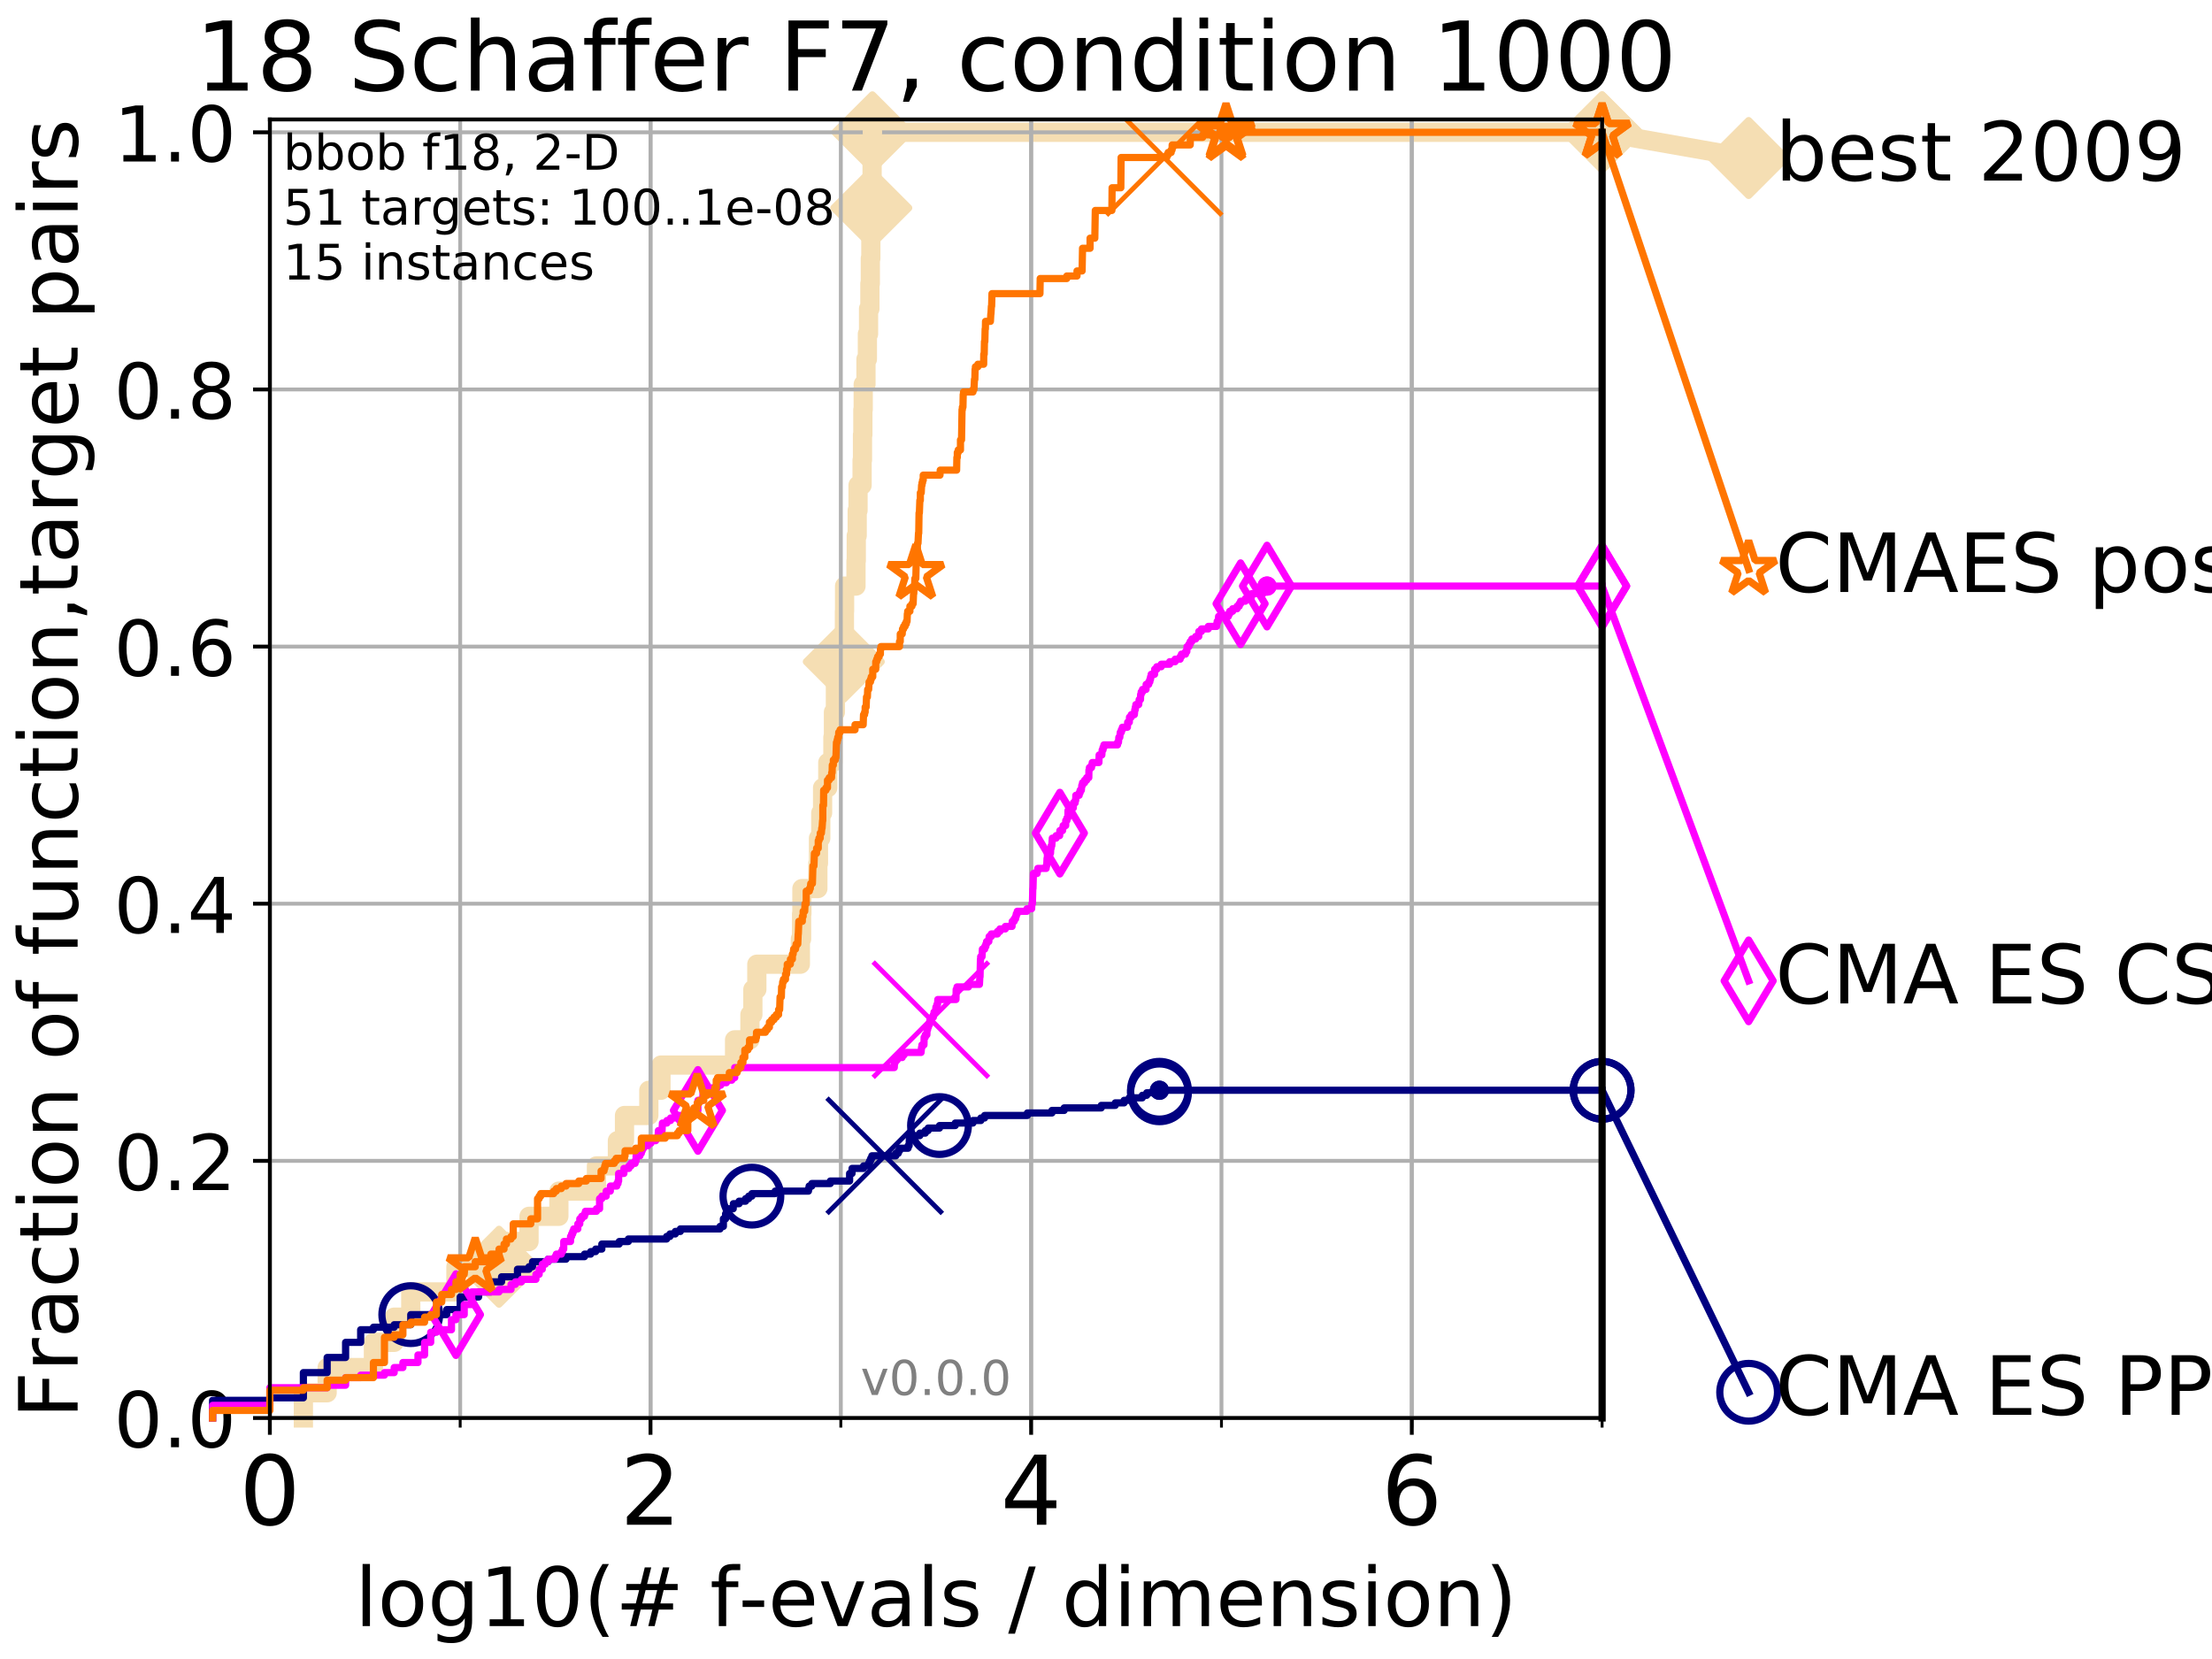 <?xml version="1.0" encoding="utf-8" standalone="no"?>
<!DOCTYPE svg PUBLIC "-//W3C//DTD SVG 1.1//EN"
  "http://www.w3.org/Graphics/SVG/1.1/DTD/svg11.dtd">
<!-- Created with matplotlib (http://matplotlib.org/) -->
<svg height="345pt" version="1.1" viewBox="0 0 460 345" width="460pt" xmlns="http://www.w3.org/2000/svg" xmlns:xlink="http://www.w3.org/1999/xlink">
 <defs>
  <style type="text/css">
*{stroke-linecap:butt;stroke-linejoin:round;}
  </style>
 </defs>
 <g id="figure_1">
  <g id="patch_1">
   <path d="M 0 345.6 
L 460.8 345.6 
L 460.8 0 
L 0 0 
z
" style="fill:#ffffff;"/>
  </g>
  <g id="axes_1">
   <g id="patch_2">
    <path d="M 56.12 294.88 
L 333.168 294.88 
L 333.168 24.84 
L 56.12 24.84 
z
" style="fill:#ffffff;"/>
   </g>
   <g id="line2d_1">
    <path d="M 63.089 294.88 
L 63.089 289.638 
L 68.034 289.638 
L 68.034 284.395 
L 77.653 284.395 
L 77.653 279.153 
L 81.973 279.153 
L 81.973 273.91 
L 85.422 273.91 
L 85.422 268.668 
L 94.817 268.668 
L 94.817 263.425 
L 103.777 263.425 
L 103.777 258.183 
L 110.015 258.183 
L 110.015 252.94 
L 116.22 252.94 
L 116.22 247.698 
L 124.036 247.698 
L 124.036 242.455 
L 128.393 242.455 
L 128.393 237.213 
L 129.867 237.213 
L 129.867 231.97 
L 134.929 231.97 
L 134.929 226.728 
L 137.453 226.728 
L 137.453 221.485 
L 152.758 221.485 
L 152.758 216.243 
L 155.954 216.243 
L 155.954 211 
L 156.563 211 
L 156.563 205.758 
L 157.389 205.758 
L 157.389 200.515 
L 166.443 200.515 
L 166.443 195.273 
L 166.693 195.273 
L 166.693 190.03 
L 166.762 190.03 
L 166.762 184.788 
L 170.081 184.788 
L 170.081 179.546 
L 170.205 179.546 
L 170.205 174.303 
L 170.683 174.303 
L 170.683 169.061 
L 171.062 169.061 
L 171.062 163.818 
L 172.142 163.818 
L 172.142 158.576 
L 173.205 158.576 
L 173.205 153.333 
L 173.319 153.333 
L 173.319 148.091 
L 173.727 148.091 
L 173.727 142.848 
L 174.225 142.848 
L 174.225 137.606 
L 175.471 137.606 
L 175.471 132.363 
L 175.603 132.363 
L 175.603 127.121 
L 175.636 127.121 
L 175.636 121.878 
L 178.01 121.878 
L 178.01 116.636 
L 178.067 116.636 
L 178.067 111.393 
L 178.259 111.393 
L 178.259 106.151 
L 178.434 106.151 
L 178.434 100.908 
L 179.278 100.908 
L 179.278 95.666 
L 179.358 95.666 
L 179.358 90.423 
L 179.437 90.423 
L 179.437 85.181 
L 179.509 85.181 
L 179.509 79.938 
L 180.083 79.938 
L 180.083 74.696 
L 180.379 74.696 
L 180.379 69.453 
L 180.62 69.453 
L 180.62 64.211 
L 180.9 64.211 
L 180.9 58.969 
L 180.991 58.969 
L 180.991 53.726 
L 181.099 53.726 
L 181.099 48.484 
L 181.188 48.484 
L 181.188 43.241 
L 181.242 43.241 
L 181.242 37.999 
L 181.36 37.999 
L 181.36 32.756 
L 181.418 32.756 
L 181.418 27.514 
L 333.168 27.514 
" style="fill:none;stroke:#f5deb3;stroke-linecap:square;stroke-width:4;"/>
   </g>
   <g id="line2d_2">
    <defs>
     <path d="M -0 7.778 
L 7.778 0 
L 0 -7.778 
L -7.778 -0 
z
" id="ma1d550ac62" style="stroke:#f5deb3;stroke-linejoin:miter;stroke-width:1.5;"/>
    </defs>
    <g>
     <use style="fill:#f5deb3;stroke:#f5deb3;stroke-linejoin:miter;stroke-width:1.5;" x="103.777" xlink:href="#ma1d550ac62" y="263.425"/>
     <use style="fill:#f5deb3;stroke:#f5deb3;stroke-linejoin:miter;stroke-width:1.5;" x="175.471" xlink:href="#ma1d550ac62" y="137.606"/>
     <use style="fill:#f5deb3;stroke:#f5deb3;stroke-linejoin:miter;stroke-width:1.5;" x="181.188" xlink:href="#ma1d550ac62" y="43.241"/>
     <use style="fill:#f5deb3;stroke:#f5deb3;stroke-linejoin:miter;stroke-width:1.5;" x="181.418" xlink:href="#ma1d550ac62" y="27.514"/>
     <use style="fill:#f5deb3;stroke:#f5deb3;stroke-linejoin:miter;stroke-width:1.5;" x="333.168" xlink:href="#ma1d550ac62" y="27.514"/>
    </g>
   </g>
   <g id="line2d_3">
    <path style="fill:none;stroke:#f5deb3;stroke-linecap:square;stroke-width:4;"/>
    <g/>
   </g>
   <g id="line2d_4">
    <path d="M 333.168 27.514 
L 363.643 32.861 
" style="fill:none;stroke:#f5deb3;stroke-linecap:square;stroke-width:4;"/>
    <g>
     <use style="fill:#f5deb3;stroke:#f5deb3;stroke-linejoin:miter;stroke-width:1.5;" x="333.168" xlink:href="#ma1d550ac62" y="27.514"/>
     <use style="fill:#f5deb3;stroke:#f5deb3;stroke-linejoin:miter;stroke-width:1.5;" x="363.643" xlink:href="#ma1d550ac62" y="32.861"/>
    </g>
   </g>
   <g id="matplotlib.axis_1">
    <g id="xtick_1">
     <g id="line2d_5">
      <path clip-path="url(#pdf2fba0752)" d="M 56.12 294.88 
L 56.12 24.84 
" style="fill:none;stroke:#b0b0b0;stroke-linecap:square;stroke-width:0.8;"/>
     </g>
     <g id="line2d_6">
      <defs>
       <path d="M 0 0 
L 0 3.5 
" id="mbca808517c" style="stroke:#000000;stroke-width:0.8;"/>
      </defs>
      <g>
       <use style="stroke:#000000;stroke-width:0.8;" x="56.12" xlink:href="#mbca808517c" y="294.88"/>
      </g>
     </g>
     <g id="text_1">
      <!-- 0 -->
      <defs>
       <path d="M 31.781 66.406 
Q 24.172 66.406 20.328 58.906 
Q 16.5 51.422 16.5 36.375 
Q 16.5 21.391 20.328 13.891 
Q 24.172 6.391 31.781 6.391 
Q 39.453 6.391 43.281 13.891 
Q 47.125 21.391 47.125 36.375 
Q 47.125 51.422 43.281 58.906 
Q 39.453 66.406 31.781 66.406 
z
M 31.781 74.219 
Q 44.047 74.219 50.516 64.516 
Q 56.984 54.828 56.984 36.375 
Q 56.984 17.969 50.516 8.266 
Q 44.047 -1.422 31.781 -1.422 
Q 19.531 -1.422 13.062 8.266 
Q 6.594 17.969 6.594 36.375 
Q 6.594 54.828 13.062 64.516 
Q 19.531 74.219 31.781 74.219 
z
" id="DejaVuSans-30"/>
      </defs>
      <g transform="translate(49.758 317.077)scale(0.2 -0.2)">
       <use xlink:href="#DejaVuSans-30"/>
      </g>
     </g>
    </g>
    <g id="xtick_2">
     <g id="line2d_7">
      <path clip-path="url(#pdf2fba0752)" d="M 135.277 294.88 
L 135.277 24.84 
" style="fill:none;stroke:#b0b0b0;stroke-linecap:square;stroke-width:0.8;"/>
     </g>
     <g id="line2d_8">
      <g>
       <use style="stroke:#000000;stroke-width:0.8;" x="135.277" xlink:href="#mbca808517c" y="294.88"/>
      </g>
     </g>
     <g id="text_2">
      <!-- 2 -->
      <defs>
       <path d="M 19.188 8.297 
L 53.609 8.297 
L 53.609 0 
L 7.328 0 
L 7.328 8.297 
Q 12.938 14.109 22.625 23.891 
Q 32.328 33.688 34.812 36.531 
Q 39.547 41.844 41.422 45.531 
Q 43.312 49.219 43.312 52.781 
Q 43.312 58.594 39.234 62.25 
Q 35.156 65.922 28.609 65.922 
Q 23.969 65.922 18.812 64.312 
Q 13.672 62.703 7.812 59.422 
L 7.812 69.391 
Q 13.766 71.781 18.938 73 
Q 24.125 74.219 28.422 74.219 
Q 39.75 74.219 46.484 68.547 
Q 53.219 62.891 53.219 53.422 
Q 53.219 48.922 51.531 44.891 
Q 49.859 40.875 45.406 35.406 
Q 44.188 33.984 37.641 27.219 
Q 31.109 20.453 19.188 8.297 
z
" id="DejaVuSans-32"/>
      </defs>
      <g transform="translate(128.914 317.077)scale(0.2 -0.2)">
       <use xlink:href="#DejaVuSans-32"/>
      </g>
     </g>
    </g>
    <g id="xtick_3">
     <g id="line2d_9">
      <path clip-path="url(#pdf2fba0752)" d="M 214.433 294.88 
L 214.433 24.84 
" style="fill:none;stroke:#b0b0b0;stroke-linecap:square;stroke-width:0.8;"/>
     </g>
     <g id="line2d_10">
      <g>
       <use style="stroke:#000000;stroke-width:0.8;" x="214.433" xlink:href="#mbca808517c" y="294.88"/>
      </g>
     </g>
     <g id="text_3">
      <!-- 4 -->
      <defs>
       <path d="M 37.797 64.312 
L 12.891 25.391 
L 37.797 25.391 
z
M 35.203 72.906 
L 47.609 72.906 
L 47.609 25.391 
L 58.016 25.391 
L 58.016 17.188 
L 47.609 17.188 
L 47.609 0 
L 37.797 0 
L 37.797 17.188 
L 4.891 17.188 
L 4.891 26.703 
z
" id="DejaVuSans-34"/>
      </defs>
      <g transform="translate(208.071 317.077)scale(0.2 -0.2)">
       <use xlink:href="#DejaVuSans-34"/>
      </g>
     </g>
    </g>
    <g id="xtick_4">
     <g id="line2d_11">
      <path clip-path="url(#pdf2fba0752)" d="M 293.59 294.88 
L 293.59 24.84 
" style="fill:none;stroke:#b0b0b0;stroke-linecap:square;stroke-width:0.8;"/>
     </g>
     <g id="line2d_12">
      <g>
       <use style="stroke:#000000;stroke-width:0.8;" x="293.59" xlink:href="#mbca808517c" y="294.88"/>
      </g>
     </g>
     <g id="text_4">
      <!-- 6 -->
      <defs>
       <path d="M 33.016 40.375 
Q 26.375 40.375 22.484 35.828 
Q 18.609 31.297 18.609 23.391 
Q 18.609 15.531 22.484 10.953 
Q 26.375 6.391 33.016 6.391 
Q 39.656 6.391 43.531 10.953 
Q 47.406 15.531 47.406 23.391 
Q 47.406 31.297 43.531 35.828 
Q 39.656 40.375 33.016 40.375 
z
M 52.594 71.297 
L 52.594 62.312 
Q 48.875 64.062 45.094 64.984 
Q 41.312 65.922 37.594 65.922 
Q 27.828 65.922 22.672 59.328 
Q 17.531 52.734 16.797 39.406 
Q 19.672 43.656 24.016 45.922 
Q 28.375 48.188 33.594 48.188 
Q 44.578 48.188 50.953 41.516 
Q 57.328 34.859 57.328 23.391 
Q 57.328 12.156 50.688 5.359 
Q 44.047 -1.422 33.016 -1.422 
Q 20.359 -1.422 13.672 8.266 
Q 6.984 17.969 6.984 36.375 
Q 6.984 53.656 15.188 63.938 
Q 23.391 74.219 37.203 74.219 
Q 40.922 74.219 44.703 73.484 
Q 48.484 72.75 52.594 71.297 
z
" id="DejaVuSans-36"/>
      </defs>
      <g transform="translate(287.227 317.077)scale(0.2 -0.2)">
       <use xlink:href="#DejaVuSans-36"/>
      </g>
     </g>
    </g>
    <g id="xtick_5">
     <g id="line2d_13">
      <path clip-path="url(#pdf2fba0752)" d="M 56.12 294.88 
L 56.12 24.84 
" style="fill:none;stroke:#b0b0b0;stroke-linecap:square;stroke-width:0.8;"/>
     </g>
     <g id="line2d_14">
      <defs>
       <path d="M 0 0 
L 0 2 
" id="m917bf60fa7" style="stroke:#000000;stroke-width:0.6;"/>
      </defs>
      <g>
       <use style="stroke:#000000;stroke-width:0.6;" x="56.12" xlink:href="#m917bf60fa7" y="294.88"/>
      </g>
     </g>
    </g>
    <g id="xtick_6">
     <g id="line2d_15">
      <path clip-path="url(#pdf2fba0752)" d="M 95.698 294.88 
L 95.698 24.84 
" style="fill:none;stroke:#b0b0b0;stroke-linecap:square;stroke-width:0.8;"/>
     </g>
     <g id="line2d_16">
      <g>
       <use style="stroke:#000000;stroke-width:0.6;" x="95.698" xlink:href="#m917bf60fa7" y="294.88"/>
      </g>
     </g>
    </g>
    <g id="xtick_7">
     <g id="line2d_17">
      <path clip-path="url(#pdf2fba0752)" d="M 135.277 294.88 
L 135.277 24.84 
" style="fill:none;stroke:#b0b0b0;stroke-linecap:square;stroke-width:0.8;"/>
     </g>
     <g id="line2d_18">
      <g>
       <use style="stroke:#000000;stroke-width:0.6;" x="135.277" xlink:href="#m917bf60fa7" y="294.88"/>
      </g>
     </g>
    </g>
    <g id="xtick_8">
     <g id="line2d_19">
      <path clip-path="url(#pdf2fba0752)" d="M 174.855 294.88 
L 174.855 24.84 
" style="fill:none;stroke:#b0b0b0;stroke-linecap:square;stroke-width:0.8;"/>
     </g>
     <g id="line2d_20">
      <g>
       <use style="stroke:#000000;stroke-width:0.6;" x="174.855" xlink:href="#m917bf60fa7" y="294.88"/>
      </g>
     </g>
    </g>
    <g id="xtick_9">
     <g id="line2d_21">
      <path clip-path="url(#pdf2fba0752)" d="M 214.433 294.88 
L 214.433 24.84 
" style="fill:none;stroke:#b0b0b0;stroke-linecap:square;stroke-width:0.8;"/>
     </g>
     <g id="line2d_22">
      <g>
       <use style="stroke:#000000;stroke-width:0.6;" x="214.433" xlink:href="#m917bf60fa7" y="294.88"/>
      </g>
     </g>
    </g>
    <g id="xtick_10">
     <g id="line2d_23">
      <path clip-path="url(#pdf2fba0752)" d="M 254.011 294.88 
L 254.011 24.84 
" style="fill:none;stroke:#b0b0b0;stroke-linecap:square;stroke-width:0.8;"/>
     </g>
     <g id="line2d_24">
      <g>
       <use style="stroke:#000000;stroke-width:0.6;" x="254.011" xlink:href="#m917bf60fa7" y="294.88"/>
      </g>
     </g>
    </g>
    <g id="xtick_11">
     <g id="line2d_25">
      <path clip-path="url(#pdf2fba0752)" d="M 293.59 294.88 
L 293.59 24.84 
" style="fill:none;stroke:#b0b0b0;stroke-linecap:square;stroke-width:0.8;"/>
     </g>
     <g id="line2d_26">
      <g>
       <use style="stroke:#000000;stroke-width:0.6;" x="293.59" xlink:href="#m917bf60fa7" y="294.88"/>
      </g>
     </g>
    </g>
    <g id="xtick_12">
     <g id="line2d_27">
      <path clip-path="url(#pdf2fba0752)" d="M 333.168 294.88 
L 333.168 24.84 
" style="fill:none;stroke:#b0b0b0;stroke-linecap:square;stroke-width:0.8;"/>
     </g>
     <g id="line2d_28">
      <g>
       <use style="stroke:#000000;stroke-width:0.6;" x="333.168" xlink:href="#m917bf60fa7" y="294.88"/>
      </g>
     </g>
    </g>
    <g id="text_5">
     <!-- log10(# f-evals / dimension) -->
     <defs>
      <path d="M 9.422 75.984 
L 18.406 75.984 
L 18.406 0 
L 9.422 0 
z
" id="DejaVuSans-6c"/>
      <path d="M 30.609 48.391 
Q 23.391 48.391 19.188 42.75 
Q 14.984 37.109 14.984 27.297 
Q 14.984 17.484 19.156 11.844 
Q 23.344 6.203 30.609 6.203 
Q 37.797 6.203 41.984 11.859 
Q 46.188 17.531 46.188 27.297 
Q 46.188 37.016 41.984 42.703 
Q 37.797 48.391 30.609 48.391 
z
M 30.609 56 
Q 42.328 56 49.016 48.375 
Q 55.719 40.766 55.719 27.297 
Q 55.719 13.875 49.016 6.219 
Q 42.328 -1.422 30.609 -1.422 
Q 18.844 -1.422 12.172 6.219 
Q 5.516 13.875 5.516 27.297 
Q 5.516 40.766 12.172 48.375 
Q 18.844 56 30.609 56 
z
" id="DejaVuSans-6f"/>
      <path d="M 45.406 27.984 
Q 45.406 37.75 41.375 43.109 
Q 37.359 48.484 30.078 48.484 
Q 22.859 48.484 18.828 43.109 
Q 14.797 37.75 14.797 27.984 
Q 14.797 18.266 18.828 12.891 
Q 22.859 7.516 30.078 7.516 
Q 37.359 7.516 41.375 12.891 
Q 45.406 18.266 45.406 27.984 
z
M 54.391 6.781 
Q 54.391 -7.172 48.188 -13.984 
Q 42 -20.797 29.203 -20.797 
Q 24.469 -20.797 20.266 -20.094 
Q 16.062 -19.391 12.109 -17.922 
L 12.109 -9.188 
Q 16.062 -11.328 19.922 -12.344 
Q 23.781 -13.375 27.781 -13.375 
Q 36.625 -13.375 41.016 -8.766 
Q 45.406 -4.156 45.406 5.172 
L 45.406 9.625 
Q 42.625 4.781 38.281 2.391 
Q 33.938 0 27.875 0 
Q 17.828 0 11.672 7.656 
Q 5.516 15.328 5.516 27.984 
Q 5.516 40.672 11.672 48.328 
Q 17.828 56 27.875 56 
Q 33.938 56 38.281 53.609 
Q 42.625 51.219 45.406 46.391 
L 45.406 54.688 
L 54.391 54.688 
z
" id="DejaVuSans-67"/>
      <path d="M 12.406 8.297 
L 28.516 8.297 
L 28.516 63.922 
L 10.984 60.406 
L 10.984 69.391 
L 28.422 72.906 
L 38.281 72.906 
L 38.281 8.297 
L 54.391 8.297 
L 54.391 0 
L 12.406 0 
z
" id="DejaVuSans-31"/>
      <path d="M 31 75.875 
Q 24.469 64.656 21.281 53.656 
Q 18.109 42.672 18.109 31.391 
Q 18.109 20.125 21.312 9.062 
Q 24.516 -2 31 -13.188 
L 23.188 -13.188 
Q 15.875 -1.703 12.234 9.375 
Q 8.594 20.453 8.594 31.391 
Q 8.594 42.281 12.203 53.312 
Q 15.828 64.359 23.188 75.875 
z
" id="DejaVuSans-28"/>
      <path d="M 51.125 44 
L 36.922 44 
L 32.812 27.688 
L 47.125 27.688 
z
M 43.797 71.781 
L 38.719 51.516 
L 52.984 51.516 
L 58.109 71.781 
L 65.922 71.781 
L 60.891 51.516 
L 76.125 51.516 
L 76.125 44 
L 58.984 44 
L 54.984 27.688 
L 70.516 27.688 
L 70.516 20.219 
L 53.078 20.219 
L 48 0 
L 40.188 0 
L 45.219 20.219 
L 30.906 20.219 
L 25.875 0 
L 18.016 0 
L 23.094 20.219 
L 7.719 20.219 
L 7.719 27.688 
L 24.906 27.688 
L 29 44 
L 13.281 44 
L 13.281 51.516 
L 30.906 51.516 
L 35.891 71.781 
z
" id="DejaVuSans-23"/>
      <path id="DejaVuSans-20"/>
      <path d="M 37.109 75.984 
L 37.109 68.5 
L 28.516 68.5 
Q 23.688 68.5 21.797 66.547 
Q 19.922 64.594 19.922 59.516 
L 19.922 54.688 
L 34.719 54.688 
L 34.719 47.703 
L 19.922 47.703 
L 19.922 0 
L 10.891 0 
L 10.891 47.703 
L 2.297 47.703 
L 2.297 54.688 
L 10.891 54.688 
L 10.891 58.5 
Q 10.891 67.625 15.141 71.797 
Q 19.391 75.984 28.609 75.984 
z
" id="DejaVuSans-66"/>
      <path d="M 4.891 31.391 
L 31.203 31.391 
L 31.203 23.391 
L 4.891 23.391 
z
" id="DejaVuSans-2d"/>
      <path d="M 56.203 29.594 
L 56.203 25.203 
L 14.891 25.203 
Q 15.484 15.922 20.484 11.062 
Q 25.484 6.203 34.422 6.203 
Q 39.594 6.203 44.453 7.469 
Q 49.312 8.734 54.109 11.281 
L 54.109 2.781 
Q 49.266 0.734 44.188 -0.344 
Q 39.109 -1.422 33.891 -1.422 
Q 20.797 -1.422 13.156 6.188 
Q 5.516 13.812 5.516 26.812 
Q 5.516 40.234 12.766 48.109 
Q 20.016 56 32.328 56 
Q 43.359 56 49.781 48.891 
Q 56.203 41.797 56.203 29.594 
z
M 47.219 32.234 
Q 47.125 39.594 43.094 43.984 
Q 39.062 48.391 32.422 48.391 
Q 24.906 48.391 20.391 44.141 
Q 15.875 39.891 15.188 32.172 
z
" id="DejaVuSans-65"/>
      <path d="M 2.984 54.688 
L 12.5 54.688 
L 29.594 8.797 
L 46.688 54.688 
L 56.203 54.688 
L 35.688 0 
L 23.484 0 
z
" id="DejaVuSans-76"/>
      <path d="M 34.281 27.484 
Q 23.391 27.484 19.188 25 
Q 14.984 22.516 14.984 16.5 
Q 14.984 11.719 18.141 8.906 
Q 21.297 6.109 26.703 6.109 
Q 34.188 6.109 38.703 11.406 
Q 43.219 16.703 43.219 25.484 
L 43.219 27.484 
z
M 52.203 31.203 
L 52.203 0 
L 43.219 0 
L 43.219 8.297 
Q 40.141 3.328 35.547 0.953 
Q 30.953 -1.422 24.312 -1.422 
Q 15.922 -1.422 10.953 3.297 
Q 6 8.016 6 15.922 
Q 6 25.141 12.172 29.828 
Q 18.359 34.516 30.609 34.516 
L 43.219 34.516 
L 43.219 35.406 
Q 43.219 41.609 39.141 45 
Q 35.062 48.391 27.688 48.391 
Q 23 48.391 18.547 47.266 
Q 14.109 46.141 10.016 43.891 
L 10.016 52.203 
Q 14.938 54.109 19.578 55.047 
Q 24.219 56 28.609 56 
Q 40.484 56 46.344 49.844 
Q 52.203 43.703 52.203 31.203 
z
" id="DejaVuSans-61"/>
      <path d="M 44.281 53.078 
L 44.281 44.578 
Q 40.484 46.531 36.375 47.5 
Q 32.281 48.484 27.875 48.484 
Q 21.188 48.484 17.844 46.438 
Q 14.5 44.391 14.5 40.281 
Q 14.5 37.156 16.891 35.375 
Q 19.281 33.594 26.516 31.984 
L 29.594 31.297 
Q 39.156 29.25 43.188 25.516 
Q 47.219 21.781 47.219 15.094 
Q 47.219 7.469 41.188 3.016 
Q 35.156 -1.422 24.609 -1.422 
Q 20.219 -1.422 15.453 -0.562 
Q 10.688 0.297 5.422 2 
L 5.422 11.281 
Q 10.406 8.688 15.234 7.391 
Q 20.062 6.109 24.812 6.109 
Q 31.156 6.109 34.562 8.281 
Q 37.984 10.453 37.984 14.406 
Q 37.984 18.062 35.516 20.016 
Q 33.062 21.969 24.703 23.781 
L 21.578 24.516 
Q 13.234 26.266 9.516 29.906 
Q 5.812 33.547 5.812 39.891 
Q 5.812 47.609 11.281 51.797 
Q 16.75 56 26.812 56 
Q 31.781 56 36.172 55.266 
Q 40.578 54.547 44.281 53.078 
z
" id="DejaVuSans-73"/>
      <path d="M 25.391 72.906 
L 33.688 72.906 
L 8.297 -9.281 
L 0 -9.281 
z
" id="DejaVuSans-2f"/>
      <path d="M 45.406 46.391 
L 45.406 75.984 
L 54.391 75.984 
L 54.391 0 
L 45.406 0 
L 45.406 8.203 
Q 42.578 3.328 38.25 0.953 
Q 33.938 -1.422 27.875 -1.422 
Q 17.969 -1.422 11.734 6.484 
Q 5.516 14.406 5.516 27.297 
Q 5.516 40.188 11.734 48.094 
Q 17.969 56 27.875 56 
Q 33.938 56 38.25 53.625 
Q 42.578 51.266 45.406 46.391 
z
M 14.797 27.297 
Q 14.797 17.391 18.875 11.75 
Q 22.953 6.109 30.078 6.109 
Q 37.203 6.109 41.297 11.75 
Q 45.406 17.391 45.406 27.297 
Q 45.406 37.203 41.297 42.844 
Q 37.203 48.484 30.078 48.484 
Q 22.953 48.484 18.875 42.844 
Q 14.797 37.203 14.797 27.297 
z
" id="DejaVuSans-64"/>
      <path d="M 9.422 54.688 
L 18.406 54.688 
L 18.406 0 
L 9.422 0 
z
M 9.422 75.984 
L 18.406 75.984 
L 18.406 64.594 
L 9.422 64.594 
z
" id="DejaVuSans-69"/>
      <path d="M 52 44.188 
Q 55.375 50.25 60.062 53.125 
Q 64.75 56 71.094 56 
Q 79.641 56 84.281 50.016 
Q 88.922 44.047 88.922 33.016 
L 88.922 0 
L 79.891 0 
L 79.891 32.719 
Q 79.891 40.578 77.094 44.375 
Q 74.312 48.188 68.609 48.188 
Q 61.625 48.188 57.562 43.547 
Q 53.516 38.922 53.516 30.906 
L 53.516 0 
L 44.484 0 
L 44.484 32.719 
Q 44.484 40.625 41.703 44.406 
Q 38.922 48.188 33.109 48.188 
Q 26.219 48.188 22.156 43.531 
Q 18.109 38.875 18.109 30.906 
L 18.109 0 
L 9.078 0 
L 9.078 54.688 
L 18.109 54.688 
L 18.109 46.188 
Q 21.188 51.219 25.484 53.609 
Q 29.781 56 35.688 56 
Q 41.656 56 45.828 52.969 
Q 50 49.953 52 44.188 
z
" id="DejaVuSans-6d"/>
      <path d="M 54.891 33.016 
L 54.891 0 
L 45.906 0 
L 45.906 32.719 
Q 45.906 40.484 42.875 44.328 
Q 39.844 48.188 33.797 48.188 
Q 26.516 48.188 22.312 43.547 
Q 18.109 38.922 18.109 30.906 
L 18.109 0 
L 9.078 0 
L 9.078 54.688 
L 18.109 54.688 
L 18.109 46.188 
Q 21.344 51.125 25.703 53.562 
Q 30.078 56 35.797 56 
Q 45.219 56 50.047 50.172 
Q 54.891 44.344 54.891 33.016 
z
" id="DejaVuSans-6e"/>
      <path d="M 8.016 75.875 
L 15.828 75.875 
Q 23.141 64.359 26.781 53.312 
Q 30.422 42.281 30.422 31.391 
Q 30.422 20.453 26.781 9.375 
Q 23.141 -1.703 15.828 -13.188 
L 8.016 -13.188 
Q 14.5 -2 17.703 9.062 
Q 20.906 20.125 20.906 31.391 
Q 20.906 42.672 17.703 53.656 
Q 14.5 64.656 8.016 75.875 
z
" id="DejaVuSans-29"/>
     </defs>
     <g transform="translate(73.803 338.154)scale(0.17 -0.17)">
      <use xlink:href="#DejaVuSans-6c"/>
      <use x="27.783" xlink:href="#DejaVuSans-6f"/>
      <use x="88.965" xlink:href="#DejaVuSans-67"/>
      <use x="152.441" xlink:href="#DejaVuSans-31"/>
      <use x="216.064" xlink:href="#DejaVuSans-30"/>
      <use x="279.688" xlink:href="#DejaVuSans-28"/>
      <use x="318.701" xlink:href="#DejaVuSans-23"/>
      <use x="402.49" xlink:href="#DejaVuSans-20"/>
      <use x="434.277" xlink:href="#DejaVuSans-66"/>
      <use x="469.404" xlink:href="#DejaVuSans-2d"/>
      <use x="505.488" xlink:href="#DejaVuSans-65"/>
      <use x="567.012" xlink:href="#DejaVuSans-76"/>
      <use x="626.191" xlink:href="#DejaVuSans-61"/>
      <use x="687.471" xlink:href="#DejaVuSans-6c"/>
      <use x="715.254" xlink:href="#DejaVuSans-73"/>
      <use x="767.354" xlink:href="#DejaVuSans-20"/>
      <use x="799.141" xlink:href="#DejaVuSans-2f"/>
      <use x="832.832" xlink:href="#DejaVuSans-20"/>
      <use x="864.619" xlink:href="#DejaVuSans-64"/>
      <use x="928.096" xlink:href="#DejaVuSans-69"/>
      <use x="955.879" xlink:href="#DejaVuSans-6d"/>
      <use x="1053.291" xlink:href="#DejaVuSans-65"/>
      <use x="1114.814" xlink:href="#DejaVuSans-6e"/>
      <use x="1178.193" xlink:href="#DejaVuSans-73"/>
      <use x="1230.293" xlink:href="#DejaVuSans-69"/>
      <use x="1258.076" xlink:href="#DejaVuSans-6f"/>
      <use x="1319.258" xlink:href="#DejaVuSans-6e"/>
      <use x="1382.637" xlink:href="#DejaVuSans-29"/>
     </g>
    </g>
   </g>
   <g id="matplotlib.axis_2">
    <g id="ytick_1">
     <g id="line2d_29">
      <path clip-path="url(#pdf2fba0752)" d="M 56.12 294.88 
L 333.168 294.88 
" style="fill:none;stroke:#b0b0b0;stroke-linecap:square;stroke-width:0.8;"/>
     </g>
     <g id="line2d_30">
      <defs>
       <path d="M 0 0 
L -3.5 0 
" id="m579e8983b0" style="stroke:#000000;stroke-width:0.8;"/>
      </defs>
      <g>
       <use style="stroke:#000000;stroke-width:0.8;" x="56.12" xlink:href="#m579e8983b0" y="294.88"/>
      </g>
     </g>
     <g id="text_6">
      <!-- 0.0 -->
      <defs>
       <path d="M 10.688 12.406 
L 21 12.406 
L 21 0 
L 10.688 0 
z
" id="DejaVuSans-2e"/>
      </defs>
      <g transform="translate(23.675 300.959)scale(0.16 -0.16)">
       <use xlink:href="#DejaVuSans-30"/>
       <use x="63.623" xlink:href="#DejaVuSans-2e"/>
       <use x="95.41" xlink:href="#DejaVuSans-30"/>
      </g>
     </g>
    </g>
    <g id="ytick_2">
     <g id="line2d_31">
      <path clip-path="url(#pdf2fba0752)" d="M 56.12 241.407 
L 333.168 241.407 
" style="fill:none;stroke:#b0b0b0;stroke-linecap:square;stroke-width:0.8;"/>
     </g>
     <g id="line2d_32">
      <g>
       <use style="stroke:#000000;stroke-width:0.8;" x="56.12" xlink:href="#m579e8983b0" y="241.407"/>
      </g>
     </g>
     <g id="text_7">
      <!-- 0.2 -->
      <g transform="translate(23.675 247.485)scale(0.16 -0.16)">
       <use xlink:href="#DejaVuSans-30"/>
       <use x="63.623" xlink:href="#DejaVuSans-2e"/>
       <use x="95.41" xlink:href="#DejaVuSans-32"/>
      </g>
     </g>
    </g>
    <g id="ytick_3">
     <g id="line2d_33">
      <path clip-path="url(#pdf2fba0752)" d="M 56.12 187.933 
L 333.168 187.933 
" style="fill:none;stroke:#b0b0b0;stroke-linecap:square;stroke-width:0.8;"/>
     </g>
     <g id="line2d_34">
      <g>
       <use style="stroke:#000000;stroke-width:0.8;" x="56.12" xlink:href="#m579e8983b0" y="187.933"/>
      </g>
     </g>
     <g id="text_8">
      <!-- 0.4 -->
      <g transform="translate(23.675 194.012)scale(0.16 -0.16)">
       <use xlink:href="#DejaVuSans-30"/>
       <use x="63.623" xlink:href="#DejaVuSans-2e"/>
       <use x="95.41" xlink:href="#DejaVuSans-34"/>
      </g>
     </g>
    </g>
    <g id="ytick_4">
     <g id="line2d_35">
      <path clip-path="url(#pdf2fba0752)" d="M 56.12 134.46 
L 333.168 134.46 
" style="fill:none;stroke:#b0b0b0;stroke-linecap:square;stroke-width:0.8;"/>
     </g>
     <g id="line2d_36">
      <g>
       <use style="stroke:#000000;stroke-width:0.8;" x="56.12" xlink:href="#m579e8983b0" y="134.46"/>
      </g>
     </g>
     <g id="text_9">
      <!-- 0.6 -->
      <g transform="translate(23.675 140.539)scale(0.16 -0.16)">
       <use xlink:href="#DejaVuSans-30"/>
       <use x="63.623" xlink:href="#DejaVuSans-2e"/>
       <use x="95.41" xlink:href="#DejaVuSans-36"/>
      </g>
     </g>
    </g>
    <g id="ytick_5">
     <g id="line2d_37">
      <path clip-path="url(#pdf2fba0752)" d="M 56.12 80.987 
L 333.168 80.987 
" style="fill:none;stroke:#b0b0b0;stroke-linecap:square;stroke-width:0.8;"/>
     </g>
     <g id="line2d_38">
      <g>
       <use style="stroke:#000000;stroke-width:0.8;" x="56.12" xlink:href="#m579e8983b0" y="80.987"/>
      </g>
     </g>
     <g id="text_10">
      <!-- 0.8 -->
      <defs>
       <path d="M 31.781 34.625 
Q 24.75 34.625 20.719 30.859 
Q 16.703 27.094 16.703 20.516 
Q 16.703 13.922 20.719 10.156 
Q 24.75 6.391 31.781 6.391 
Q 38.812 6.391 42.859 10.172 
Q 46.922 13.969 46.922 20.516 
Q 46.922 27.094 42.891 30.859 
Q 38.875 34.625 31.781 34.625 
z
M 21.922 38.812 
Q 15.578 40.375 12.031 44.719 
Q 8.5 49.078 8.5 55.328 
Q 8.5 64.062 14.719 69.141 
Q 20.953 74.219 31.781 74.219 
Q 42.672 74.219 48.875 69.141 
Q 55.078 64.062 55.078 55.328 
Q 55.078 49.078 51.531 44.719 
Q 48 40.375 41.703 38.812 
Q 48.828 37.156 52.797 32.312 
Q 56.781 27.484 56.781 20.516 
Q 56.781 9.906 50.312 4.234 
Q 43.844 -1.422 31.781 -1.422 
Q 19.734 -1.422 13.25 4.234 
Q 6.781 9.906 6.781 20.516 
Q 6.781 27.484 10.781 32.312 
Q 14.797 37.156 21.922 38.812 
z
M 18.312 54.391 
Q 18.312 48.734 21.844 45.562 
Q 25.391 42.391 31.781 42.391 
Q 38.141 42.391 41.719 45.562 
Q 45.312 48.734 45.312 54.391 
Q 45.312 60.062 41.719 63.234 
Q 38.141 66.406 31.781 66.406 
Q 25.391 66.406 21.844 63.234 
Q 18.312 60.062 18.312 54.391 
z
" id="DejaVuSans-38"/>
      </defs>
      <g transform="translate(23.675 87.066)scale(0.16 -0.16)">
       <use xlink:href="#DejaVuSans-30"/>
       <use x="63.623" xlink:href="#DejaVuSans-2e"/>
       <use x="95.41" xlink:href="#DejaVuSans-38"/>
      </g>
     </g>
    </g>
    <g id="ytick_6">
     <g id="line2d_39">
      <path clip-path="url(#pdf2fba0752)" d="M 56.12 27.514 
L 333.168 27.514 
" style="fill:none;stroke:#b0b0b0;stroke-linecap:square;stroke-width:0.8;"/>
     </g>
     <g id="line2d_40">
      <g>
       <use style="stroke:#000000;stroke-width:0.8;" x="56.12" xlink:href="#m579e8983b0" y="27.514"/>
      </g>
     </g>
     <g id="text_11">
      <!-- 1.0 -->
      <g transform="translate(23.675 33.592)scale(0.16 -0.16)">
       <use xlink:href="#DejaVuSans-31"/>
       <use x="63.623" xlink:href="#DejaVuSans-2e"/>
       <use x="95.41" xlink:href="#DejaVuSans-30"/>
      </g>
     </g>
    </g>
    <g id="text_12">
     <!-- Fraction of function,target pairs -->
     <defs>
      <path d="M 9.812 72.906 
L 51.703 72.906 
L 51.703 64.594 
L 19.672 64.594 
L 19.672 43.109 
L 48.578 43.109 
L 48.578 34.812 
L 19.672 34.812 
L 19.672 0 
L 9.812 0 
z
" id="DejaVuSans-46"/>
      <path d="M 41.109 46.297 
Q 39.594 47.172 37.812 47.578 
Q 36.031 48 33.891 48 
Q 26.266 48 22.188 43.047 
Q 18.109 38.094 18.109 28.812 
L 18.109 0 
L 9.078 0 
L 9.078 54.688 
L 18.109 54.688 
L 18.109 46.188 
Q 20.953 51.172 25.484 53.578 
Q 30.031 56 36.531 56 
Q 37.453 56 38.578 55.875 
Q 39.703 55.766 41.062 55.516 
z
" id="DejaVuSans-72"/>
      <path d="M 48.781 52.594 
L 48.781 44.188 
Q 44.969 46.297 41.141 47.344 
Q 37.312 48.391 33.406 48.391 
Q 24.656 48.391 19.812 42.844 
Q 14.984 37.312 14.984 27.297 
Q 14.984 17.281 19.812 11.734 
Q 24.656 6.203 33.406 6.203 
Q 37.312 6.203 41.141 7.25 
Q 44.969 8.297 48.781 10.406 
L 48.781 2.094 
Q 45.016 0.344 40.984 -0.531 
Q 36.969 -1.422 32.422 -1.422 
Q 20.062 -1.422 12.781 6.344 
Q 5.516 14.109 5.516 27.297 
Q 5.516 40.672 12.859 48.328 
Q 20.219 56 33.016 56 
Q 37.156 56 41.109 55.141 
Q 45.062 54.297 48.781 52.594 
z
" id="DejaVuSans-63"/>
      <path d="M 18.312 70.219 
L 18.312 54.688 
L 36.812 54.688 
L 36.812 47.703 
L 18.312 47.703 
L 18.312 18.016 
Q 18.312 11.328 20.141 9.422 
Q 21.969 7.516 27.594 7.516 
L 36.812 7.516 
L 36.812 0 
L 27.594 0 
Q 17.188 0 13.234 3.875 
Q 9.281 7.766 9.281 18.016 
L 9.281 47.703 
L 2.688 47.703 
L 2.688 54.688 
L 9.281 54.688 
L 9.281 70.219 
z
" id="DejaVuSans-74"/>
      <path d="M 8.5 21.578 
L 8.5 54.688 
L 17.484 54.688 
L 17.484 21.922 
Q 17.484 14.156 20.5 10.266 
Q 23.531 6.391 29.594 6.391 
Q 36.859 6.391 41.078 11.031 
Q 45.312 15.672 45.312 23.688 
L 45.312 54.688 
L 54.297 54.688 
L 54.297 0 
L 45.312 0 
L 45.312 8.406 
Q 42.047 3.422 37.719 1 
Q 33.406 -1.422 27.688 -1.422 
Q 18.266 -1.422 13.375 4.438 
Q 8.5 10.297 8.5 21.578 
z
M 31.109 56 
z
" id="DejaVuSans-75"/>
      <path d="M 11.719 12.406 
L 22.016 12.406 
L 22.016 4 
L 14.016 -11.625 
L 7.719 -11.625 
L 11.719 4 
z
" id="DejaVuSans-2c"/>
      <path d="M 18.109 8.203 
L 18.109 -20.797 
L 9.078 -20.797 
L 9.078 54.688 
L 18.109 54.688 
L 18.109 46.391 
Q 20.953 51.266 25.266 53.625 
Q 29.594 56 35.594 56 
Q 45.562 56 51.781 48.094 
Q 58.016 40.188 58.016 27.297 
Q 58.016 14.406 51.781 6.484 
Q 45.562 -1.422 35.594 -1.422 
Q 29.594 -1.422 25.266 0.953 
Q 20.953 3.328 18.109 8.203 
z
M 48.688 27.297 
Q 48.688 37.203 44.609 42.844 
Q 40.531 48.484 33.406 48.484 
Q 26.266 48.484 22.188 42.844 
Q 18.109 37.203 18.109 27.297 
Q 18.109 17.391 22.188 11.75 
Q 26.266 6.109 33.406 6.109 
Q 40.531 6.109 44.609 11.75 
Q 48.688 17.391 48.688 27.297 
z
" id="DejaVuSans-70"/>
     </defs>
     <g transform="translate(16.14 294.999)rotate(-90)scale(0.17 -0.17)">
      <use xlink:href="#DejaVuSans-46"/>
      <use x="57.41" xlink:href="#DejaVuSans-72"/>
      <use x="98.523" xlink:href="#DejaVuSans-61"/>
      <use x="159.803" xlink:href="#DejaVuSans-63"/>
      <use x="214.783" xlink:href="#DejaVuSans-74"/>
      <use x="253.992" xlink:href="#DejaVuSans-69"/>
      <use x="281.775" xlink:href="#DejaVuSans-6f"/>
      <use x="342.957" xlink:href="#DejaVuSans-6e"/>
      <use x="406.336" xlink:href="#DejaVuSans-20"/>
      <use x="438.123" xlink:href="#DejaVuSans-6f"/>
      <use x="499.305" xlink:href="#DejaVuSans-66"/>
      <use x="534.51" xlink:href="#DejaVuSans-20"/>
      <use x="566.297" xlink:href="#DejaVuSans-66"/>
      <use x="601.502" xlink:href="#DejaVuSans-75"/>
      <use x="664.881" xlink:href="#DejaVuSans-6e"/>
      <use x="728.26" xlink:href="#DejaVuSans-63"/>
      <use x="783.24" xlink:href="#DejaVuSans-74"/>
      <use x="822.449" xlink:href="#DejaVuSans-69"/>
      <use x="850.232" xlink:href="#DejaVuSans-6f"/>
      <use x="911.414" xlink:href="#DejaVuSans-6e"/>
      <use x="974.793" xlink:href="#DejaVuSans-2c"/>
      <use x="1006.58" xlink:href="#DejaVuSans-74"/>
      <use x="1045.789" xlink:href="#DejaVuSans-61"/>
      <use x="1107.068" xlink:href="#DejaVuSans-72"/>
      <use x="1148.166" xlink:href="#DejaVuSans-67"/>
      <use x="1211.643" xlink:href="#DejaVuSans-65"/>
      <use x="1273.166" xlink:href="#DejaVuSans-74"/>
      <use x="1312.375" xlink:href="#DejaVuSans-20"/>
      <use x="1344.162" xlink:href="#DejaVuSans-70"/>
      <use x="1407.639" xlink:href="#DejaVuSans-61"/>
      <use x="1468.918" xlink:href="#DejaVuSans-69"/>
      <use x="1496.701" xlink:href="#DejaVuSans-72"/>
      <use x="1537.814" xlink:href="#DejaVuSans-73"/>
     </g>
    </g>
   </g>
   <g id="line2d_41">
    <defs>
     <path d="M 0 1.5 
C 0.398 1.5 0.779 1.342 1.061 1.061 
C 1.342 0.779 1.5 0.398 1.5 0 
C 1.5 -0.398 1.342 -0.779 1.061 -1.061 
C 0.779 -1.342 0.398 -1.5 0 -1.5 
C -0.398 -1.5 -0.779 -1.342 -1.061 -1.061 
C -1.342 -0.779 -1.5 -0.398 -1.5 0 
C -1.5 0.398 -1.342 0.779 -1.061 1.061 
C -0.779 1.342 -0.398 1.5 0 1.5 
z
" id="m15254f4abd" style="stroke:#f5deb3;"/>
    </defs>
    <g>
     <use style="fill:#f5deb3;stroke:#f5deb3;" x="181.418" xlink:href="#m15254f4abd" y="27.514"/>
     <use style="fill:#f5deb3;stroke:#f5deb3;" x="181.418" xlink:href="#m15254f4abd" y="27.514"/>
    </g>
   </g>
   <g id="line2d_42">
    <defs>
     <path d="M 0 1.5 
C 0.398 1.5 0.779 1.342 1.061 1.061 
C 1.342 0.779 1.5 0.398 1.5 0 
C 1.5 -0.398 1.342 -0.779 1.061 -1.061 
C 0.779 -1.342 0.398 -1.5 0 -1.5 
C -0.398 -1.5 -0.779 -1.342 -1.061 -1.061 
C -1.342 -0.779 -1.5 -0.398 -1.5 0 
C -1.5 0.398 -1.342 0.779 -1.061 1.061 
C -0.779 1.342 -0.398 1.5 0 1.5 
z
" id="me465dac8cc" style="stroke:#000080;"/>
    </defs>
    <g>
     <use style="fill:#000080;stroke:#000080;" x="241.111" xlink:href="#me465dac8cc" y="226.728"/>
     <use style="fill:#000080;stroke:#000080;" x="241.111" xlink:href="#me465dac8cc" y="226.728"/>
    </g>
   </g>
   <g id="line2d_43">
    <path d="M 44.206 294.88 
L 44.206 291.21 
L 56.12 291.21 
L 56.12 290.686 
L 63.089 290.686 
L 63.089 285.444 
L 68.034 285.444 
L 68.034 282.298 
L 71.87 282.298 
L 71.87 279.153 
L 75.004 279.153 
L 75.004 276.531 
L 77.653 276.531 
L 77.653 276.007 
L 81.973 276.007 
L 81.973 275.483 
L 85.422 275.483 
L 85.422 273.386 
L 92.905 273.386 
L 92.905 272.337 
L 95.698 272.337 
L 95.698 269.716 
L 99.534 269.716 
L 99.534 268.668 
L 102.085 268.668 
L 102.085 266.571 
L 104.306 266.571 
L 104.306 265.522 
L 107.613 265.522 
L 107.613 263.949 
L 110.015 263.949 
L 110.015 263.425 
L 110.746 263.425 
L 110.746 262.377 
L 113.999 262.377 
L 113.999 261.852 
L 117.716 261.852 
L 117.716 261.328 
L 121.551 261.328 
L 121.551 260.804 
L 122.839 260.804 
L 122.839 260.28 
L 123.87 260.28 
L 123.87 259.755 
L 125.156 259.755 
L 125.156 258.707 
L 128.773 258.707 
L 128.773 258.183 
L 130.672 258.183 
L 130.672 257.658 
L 138.624 257.658 
L 138.624 257.134 
L 139.317 257.134 
L 139.317 256.61 
L 140.435 256.61 
L 140.435 256.086 
L 141.485 256.086 
L 141.485 255.561 
L 149.742 255.561 
L 149.742 255.037 
L 150.432 255.037 
L 150.432 253.464 
L 150.888 253.464 
L 150.888 252.416 
L 151.061 252.416 
L 151.061 251.367 
L 152.476 251.367 
L 152.508 250.319 
L 153.696 250.319 
L 153.696 249.795 
L 155.053 249.795 
L 155.053 249.27 
L 155.694 249.27 
L 155.694 248.746 
L 156.362 248.746 
L 156.362 248.222 
L 161.206 248.222 
L 161.206 247.698 
L 168.124 247.698 
L 168.124 247.173 
L 168.264 247.173 
L 168.264 246.649 
L 168.822 246.649 
L 168.822 246.125 
L 172.677 246.125 
L 172.677 245.601 
L 176.68 245.601 
L 176.68 244.028 
L 177.19 244.028 
L 177.19 242.979 
L 179.575 242.979 
L 179.575 242.455 
L 180.589 242.455 
L 180.589 241.931 
L 180.84 241.931 
L 180.84 241.407 
L 181.075 241.407 
L 181.075 240.882 
L 181.313 240.882 
L 181.313 240.358 
L 186.294 240.358 
L 186.294 239.834 
L 186.803 239.834 
L 186.803 239.31 
L 187.076 239.31 
L 187.076 238.785 
L 188.839 238.785 
L 188.839 238.261 
L 189.059 238.261 
L 189.112 236.689 
L 189.179 236.689 
L 189.179 236.164 
L 191.285 236.164 
L 191.285 235.64 
L 192.429 235.64 
L 192.429 235.116 
L 193.013 235.116 
L 193.013 234.592 
L 195.377 234.592 
L 195.377 234.067 
L 198.649 234.067 
L 198.649 233.543 
L 202.325 233.543 
L 202.325 233.019 
L 203.983 233.019 
L 203.983 232.495 
L 204.759 232.495 
L 204.759 231.97 
L 213.653 231.97 
L 213.653 231.446 
L 218.757 231.446 
L 218.757 230.922 
L 221.297 230.922 
L 221.297 230.398 
L 229.008 230.398 
L 229.008 229.873 
L 231.928 229.873 
L 231.928 229.349 
L 233.765 229.349 
L 233.765 228.825 
L 234.821 228.825 
L 234.821 228.301 
L 237.549 228.301 
L 237.549 227.776 
L 238.47 227.776 
L 238.47 227.252 
L 241.111 227.252 
L 241.111 226.728 
L 333.168 226.728 
L 333.168 226.728 
" style="fill:none;stroke:#000080;stroke-linecap:square;stroke-width:1.5;"/>
   </g>
   <g id="line2d_44">
    <defs>
     <path d="M 0 6 
C 1.591 6 3.117 5.368 4.243 4.243 
C 5.368 3.117 6 1.591 6 0 
C 6 -1.591 5.368 -3.117 4.243 -4.243 
C 3.117 -5.368 1.591 -6 0 -6 
C -1.591 -6 -3.117 -5.368 -4.243 -4.243 
C -5.368 -3.117 -6 -1.591 -6 0 
C -6 1.591 -5.368 3.117 -4.243 4.243 
C -3.117 5.368 -1.591 6 0 6 
z
" id="m122d72fbd6" style="stroke:#000080;stroke-width:1.5;"/>
    </defs>
    <g>
     <use style="fill:none;stroke:#000080;stroke-width:1.5;" x="85.422" xlink:href="#m122d72fbd6" y="273.386"/>
     <use style="fill:none;stroke:#000080;stroke-width:1.5;" x="156.362" xlink:href="#m122d72fbd6" y="248.746"/>
     <use style="fill:none;stroke:#000080;stroke-width:1.5;" x="195.377" xlink:href="#m122d72fbd6" y="234.067"/>
     <use style="fill:none;stroke:#000080;stroke-width:1.5;" x="241.111" xlink:href="#m122d72fbd6" y="227.252"/>
     <use style="fill:none;stroke:#000080;stroke-width:1.5;" x="241.111" xlink:href="#m122d72fbd6" y="226.728"/>
     <use style="fill:none;stroke:#000080;stroke-width:1.5;" x="333.168" xlink:href="#m122d72fbd6" y="226.728"/>
    </g>
   </g>
   <g id="line2d_45">
    <path style="fill:none;stroke:#000080;stroke-linecap:square;stroke-width:1.5;"/>
    <g/>
   </g>
   <g id="line2d_46">
    <path clip-path="url(#pdf2fba0752)" d="M 183.976 240.358 
" style="fill:none;stroke:#000080;stroke-linecap:square;stroke-width:1.5;"/>
    <defs>
     <path d="M -12 12 
L 12 -12 
M -12 -12 
L 12 12 
" id="ma1fd24fb34" style="stroke:#000080;"/>
    </defs>
    <g clip-path="url(#pdf2fba0752)">
     <use style="fill:#000080;stroke:#000080;" x="183.976" xlink:href="#ma1fd24fb34" y="240.358"/>
    </g>
   </g>
   <g id="line2d_47">
    <defs>
     <path d="M 0 1.5 
C 0.398 1.5 0.779 1.342 1.061 1.061 
C 1.342 0.779 1.5 0.398 1.5 0 
C 1.5 -0.398 1.342 -0.779 1.061 -1.061 
C 0.779 -1.342 0.398 -1.5 0 -1.5 
C -0.398 -1.5 -0.779 -1.342 -1.061 -1.061 
C -1.342 -0.779 -1.5 -0.398 -1.5 0 
C -1.5 0.398 -1.342 0.779 -1.061 1.061 
C -0.779 1.342 -0.398 1.5 0 1.5 
z
" id="mf0d7f1c769" style="stroke:#ff00ff;"/>
    </defs>
    <g>
     <use style="fill:#ff00ff;stroke:#ff00ff;" x="263.486" xlink:href="#mf0d7f1c769" y="121.878"/>
     <use style="fill:#ff00ff;stroke:#ff00ff;" x="263.486" xlink:href="#mf0d7f1c769" y="121.878"/>
    </g>
   </g>
   <g id="line2d_48">
    <path d="M 44.206 294.88 
L 44.206 292.259 
L 56.12 292.259 
L 56.12 288.589 
L 68.034 288.589 
L 68.034 288.065 
L 71.87 288.065 
L 71.87 286.492 
L 75.004 286.492 
L 75.004 285.968 
L 79.949 285.968 
L 79.949 285.444 
L 81.973 285.444 
L 81.973 284.395 
L 83.784 284.395 
L 83.784 283.347 
L 86.918 283.347 
L 86.918 281.774 
L 88.294 281.774 
L 88.294 279.153 
L 89.568 279.153 
L 89.568 277.056 
L 90.753 277.056 
L 90.753 276.531 
L 93.887 276.531 
L 93.887 274.434 
L 94.817 274.434 
L 94.817 273.386 
L 96.537 273.386 
L 96.537 271.289 
L 98.101 271.289 
L 98.101 268.668 
L 103.777 268.668 
L 103.777 268.143 
L 106.272 268.143 
L 106.272 267.095 
L 107.177 267.095 
L 107.177 266.571 
L 108.451 266.571 
L 108.451 266.046 
L 111.448 266.046 
L 111.448 264.998 
L 112.122 264.998 
L 112.122 263.949 
L 112.771 263.949 
L 112.771 262.901 
L 113.396 262.901 
L 113.396 262.377 
L 113.999 262.377 
L 113.999 261.852 
L 115.421 261.852 
L 115.421 261.328 
L 115.691 261.328 
L 115.691 260.804 
L 116.733 260.804 
L 116.733 260.28 
L 116.984 260.28 
L 116.984 259.755 
L 117.232 259.755 
L 117.232 258.183 
L 118.645 258.183 
L 118.645 257.134 
L 118.87 257.134 
L 118.87 256.61 
L 119.092 256.61 
L 119.092 256.086 
L 119.311 256.086 
L 119.311 255.561 
L 120.16 255.561 
L 120.16 254.513 
L 120.569 254.513 
L 120.569 253.464 
L 120.969 253.464 
L 120.969 252.94 
L 121.551 252.94 
L 121.551 252.416 
L 121.741 252.416 
L 121.741 251.892 
L 124.036 251.892 
L 124.036 251.367 
L 124.685 251.367 
L 124.685 249.27 
L 125.156 249.27 
L 125.156 248.746 
L 126.061 248.746 
L 126.061 247.698 
L 126.921 247.698 
L 126.921 246.649 
L 128.264 246.649 
L 128.264 246.125 
L 128.521 246.125 
L 128.521 245.601 
L 128.648 245.601 
L 128.648 244.028 
L 129.749 244.028 
L 129.749 242.979 
L 130.784 242.979 
L 130.784 242.455 
L 131.225 242.455 
L 131.225 241.931 
L 132.074 241.931 
L 132.074 241.407 
L 132.28 241.407 
L 132.28 240.358 
L 133.079 240.358 
L 133.079 239.834 
L 133.37 239.834 
L 133.37 239.31 
L 133.561 239.31 
L 133.561 238.785 
L 133.843 238.785 
L 133.843 238.261 
L 134.753 238.261 
L 134.753 237.737 
L 135.362 237.737 
L 135.362 237.213 
L 136.359 237.213 
L 136.359 236.689 
L 136.837 236.689 
L 136.915 235.116 
L 137.679 235.116 
L 137.753 233.543 
L 138.695 233.543 
L 138.695 233.019 
L 139.452 233.019 
L 139.452 232.495 
L 140.688 232.495 
L 140.688 231.97 
L 142.474 231.97 
L 142.474 231.446 
L 144.548 231.446 
L 144.548 230.922 
L 145.139 230.922 
L 145.139 228.825 
L 146.127 228.825 
L 146.218 226.728 
L 148.233 226.728 
L 148.233 226.204 
L 149.177 226.204 
L 149.177 225.679 
L 149.89 225.679 
L 149.89 225.155 
L 151.061 225.155 
L 151.061 224.631 
L 152.189 224.631 
L 152.189 224.107 
L 152.789 224.107 
L 152.789 222.01 
L 185.969 222.01 
L 186.027 220.961 
L 186.17 220.961 
L 186.17 220.437 
L 186.583 220.437 
L 186.583 219.913 
L 187.62 219.913 
L 187.62 219.388 
L 188.016 219.388 
L 188.016 218.864 
L 191.541 218.864 
L 191.635 217.816 
L 191.719 217.816 
L 191.719 217.291 
L 192.146 217.291 
L 192.18 215.719 
L 192.411 215.719 
L 192.411 215.194 
L 192.751 215.194 
L 192.787 214.146 
L 192.902 214.146 
L 192.902 213.622 
L 193.064 213.622 
L 193.064 213.097 
L 193.289 213.097 
L 193.388 212.049 
L 193.767 212.049 
L 193.767 211.525 
L 194.101 211.525 
L 194.101 211 
L 194.233 211 
L 194.233 210.476 
L 194.542 210.476 
L 194.632 209.428 
L 194.829 209.428 
L 194.829 208.903 
L 194.968 208.903 
L 195.024 207.855 
L 198.801 207.855 
L 198.844 205.758 
L 199.024 205.758 
L 199.024 205.234 
L 201.404 205.234 
L 201.404 204.709 
L 203.683 204.709 
L 203.764 203.137 
L 203.805 203.137 
L 203.889 199.467 
L 203.934 199.467 
L 203.934 198.943 
L 204.223 198.943 
L 204.296 197.37 
L 204.774 197.37 
L 204.774 196.846 
L 205.008 196.846 
L 205.008 196.321 
L 205.165 196.321 
L 205.165 195.797 
L 205.633 195.797 
L 205.701 194.749 
L 206.141 194.749 
L 206.141 194.224 
L 207.426 194.224 
L 207.426 193.7 
L 207.935 193.7 
L 207.935 193.176 
L 209.067 193.176 
L 209.067 192.652 
L 210.463 192.652 
L 210.497 191.603 
L 210.899 191.603 
L 210.899 191.079 
L 211.197 191.079 
L 211.197 190.555 
L 211.342 190.555 
L 211.342 190.03 
L 211.55 190.03 
L 211.55 189.506 
L 213.561 189.506 
L 213.561 188.982 
L 214.538 188.982 
L 214.586 187.933 
L 214.695 187.933 
L 214.776 184.788 
L 214.815 184.788 
L 214.903 181.642 
L 215.679 181.642 
L 215.679 181.118 
L 215.816 181.118 
L 215.816 180.594 
L 217.552 180.594 
L 217.552 180.07 
L 217.669 180.07 
L 217.739 178.497 
L 217.804 178.497 
L 217.819 177.449 
L 218.462 177.449 
L 218.502 176.4 
L 218.597 176.4 
L 218.597 175.876 
L 218.728 175.876 
L 218.832 174.303 
L 219.623 174.303 
L 219.623 173.779 
L 220.361 173.779 
L 220.405 172.73 
L 220.966 172.73 
L 220.966 172.206 
L 221.089 172.206 
L 221.089 171.682 
L 221.618 171.682 
L 221.626 170.633 
L 221.872 170.633 
L 221.872 170.109 
L 222.076 170.109 
L 222.096 168.536 
L 222.476 168.536 
L 222.476 168.012 
L 223.205 168.012 
L 223.21 166.964 
L 223.586 166.964 
L 223.586 166.439 
L 223.706 166.439 
L 223.724 165.391 
L 224.418 165.391 
L 224.418 164.867 
L 224.615 164.867 
L 224.615 164.342 
L 224.87 164.342 
L 224.973 163.294 
L 225.118 163.294 
L 225.118 162.77 
L 225.554 162.77 
L 225.554 162.245 
L 225.973 162.245 
L 225.973 161.721 
L 226.423 161.721 
L 226.452 160.148 
L 226.547 160.148 
L 226.547 159.624 
L 226.99 159.624 
L 226.99 159.1 
L 227.14 159.1 
L 227.14 158.576 
L 228.527 158.576 
L 228.572 157.003 
L 229.137 157.003 
L 229.203 155.954 
L 229.381 155.954 
L 229.381 155.43 
L 229.566 155.43 
L 229.566 154.906 
L 232.396 154.906 
L 232.396 154.382 
L 232.595 154.382 
L 232.671 153.333 
L 232.872 153.333 
L 232.967 152.285 
L 233.192 152.285 
L 233.192 151.76 
L 233.407 151.76 
L 233.407 151.236 
L 234.451 151.236 
L 234.504 150.188 
L 234.851 150.188 
L 234.885 149.139 
L 235.251 149.139 
L 235.251 148.615 
L 235.898 148.615 
L 235.989 147.566 
L 236.098 147.566 
L 236.098 147.042 
L 236.211 147.042 
L 236.211 146.518 
L 236.805 146.518 
L 236.899 145.469 
L 237.175 145.469 
L 237.199 144.421 
L 237.315 144.421 
L 237.315 143.897 
L 237.591 143.897 
L 237.591 143.372 
L 238.327 143.372 
L 238.346 142.324 
L 238.887 142.324 
L 238.887 141.8 
L 239.121 141.8 
L 239.121 141.275 
L 239.264 141.275 
L 239.264 140.751 
L 239.394 140.751 
L 239.394 140.227 
L 240.103 140.227 
L 240.118 139.178 
L 240.556 139.178 
L 240.556 138.654 
L 241.485 138.654 
L 241.485 138.13 
L 243.243 138.13 
L 243.243 137.606 
L 244.372 137.606 
L 244.372 137.081 
L 245.422 137.081 
L 245.422 136.557 
L 245.688 136.557 
L 245.688 136.033 
L 246.536 136.033 
L 246.536 135.509 
L 246.809 135.509 
L 246.85 134.46 
L 247.255 134.46 
L 247.255 133.936 
L 247.514 133.936 
L 247.514 133.412 
L 247.856 133.412 
L 247.856 132.887 
L 248.642 132.887 
L 248.642 132.363 
L 249.292 132.363 
L 249.304 131.315 
L 249.846 131.315 
L 249.846 130.79 
L 251.267 130.79 
L 251.267 130.266 
L 253.002 130.266 
L 253.002 129.742 
L 253.115 129.742 
L 253.115 129.218 
L 253.347 129.218 
L 253.42 128.169 
L 255.457 128.169 
L 255.457 127.645 
L 255.728 127.645 
L 255.728 127.121 
L 256.339 127.121 
L 256.339 126.596 
L 257.256 126.596 
L 257.256 126.072 
L 257.7 126.072 
L 257.7 125.548 
L 257.989 125.548 
L 257.989 125.024 
L 258.973 125.024 
L 258.973 124.499 
L 260.178 124.499 
L 260.178 123.975 
L 260.298 123.975 
L 260.298 123.451 
L 262.655 123.451 
L 262.655 122.927 
L 263.454 122.927 
L 263.486 121.878 
L 333.168 121.878 
L 333.168 121.878 
" style="fill:none;stroke:#ff00ff;stroke-linecap:square;stroke-width:1.5;"/>
   </g>
   <g id="line2d_49">
    <defs>
     <path d="M -0 8.485 
L 5.091 0 
L 0 -8.485 
L -5.091 -0 
z
" id="m663408f5d3" style="stroke:#ff00ff;stroke-linejoin:miter;stroke-width:1.5;"/>
    </defs>
    <g>
     <use style="fill:none;stroke:#ff00ff;stroke-linejoin:miter;stroke-width:1.5;" x="94.817" xlink:href="#m663408f5d3" y="273.386"/>
     <use style="fill:none;stroke:#ff00ff;stroke-linejoin:miter;stroke-width:1.5;" x="145.139" xlink:href="#m663408f5d3" y="230.922"/>
     <use style="fill:none;stroke:#ff00ff;stroke-linejoin:miter;stroke-width:1.5;" x="220.405" xlink:href="#m663408f5d3" y="173.255"/>
     <use style="fill:none;stroke:#ff00ff;stroke-linejoin:miter;stroke-width:1.5;" x="257.989" xlink:href="#m663408f5d3" y="125.548"/>
     <use style="fill:none;stroke:#ff00ff;stroke-linejoin:miter;stroke-width:1.5;" x="263.486" xlink:href="#m663408f5d3" y="121.878"/>
     <use style="fill:none;stroke:#ff00ff;stroke-linejoin:miter;stroke-width:1.5;" x="333.168" xlink:href="#m663408f5d3" y="121.878"/>
    </g>
   </g>
   <g id="line2d_50">
    <path style="fill:none;stroke:#ff00ff;stroke-linecap:square;stroke-width:1.5;"/>
    <g/>
   </g>
   <g id="line2d_51">
    <path clip-path="url(#pdf2fba0752)" d="M 193.577 212.049 
" style="fill:none;stroke:#ff00ff;stroke-linecap:square;stroke-width:1.5;"/>
    <defs>
     <path d="M -12 12 
L 12 -12 
M -12 -12 
L 12 12 
" id="mdb01a4864e" style="stroke:#ff00ff;"/>
    </defs>
    <g clip-path="url(#pdf2fba0752)">
     <use style="fill:#ff00ff;stroke:#ff00ff;" x="193.577" xlink:href="#mdb01a4864e" y="212.049"/>
    </g>
   </g>
   <g id="line2d_52">
    <defs>
     <path d="M 0 1.5 
C 0.398 1.5 0.779 1.342 1.061 1.061 
C 1.342 0.779 1.5 0.398 1.5 0 
C 1.5 -0.398 1.342 -0.779 1.061 -1.061 
C 0.779 -1.342 0.398 -1.5 0 -1.5 
C -0.398 -1.5 -0.779 -1.342 -1.061 -1.061 
C -1.342 -0.779 -1.5 -0.398 -1.5 0 
C -1.5 0.398 -1.342 0.779 -1.061 1.061 
C -0.779 1.342 -0.398 1.5 0 1.5 
z
" id="ma1e36b1823" style="stroke:#ff7500;"/>
    </defs>
    <g>
     <use style="fill:#ff7500;stroke:#ff7500;" x="254.955" xlink:href="#ma1e36b1823" y="27.514"/>
     <use style="fill:#ff7500;stroke:#ff7500;" x="254.955" xlink:href="#ma1e36b1823" y="27.514"/>
    </g>
   </g>
   <g id="line2d_53">
    <path d="M 44.206 294.88 
L 44.206 293.307 
L 56.12 293.307 
L 56.12 289.113 
L 63.089 289.113 
L 63.089 288.589 
L 68.034 288.589 
L 68.034 287.016 
L 71.87 287.016 
L 71.87 286.492 
L 77.653 286.492 
L 77.653 283.347 
L 79.949 283.347 
L 79.949 278.104 
L 81.973 278.104 
L 81.973 277.58 
L 83.784 277.58 
L 83.784 275.483 
L 85.422 275.483 
L 85.422 274.959 
L 88.294 274.959 
L 88.294 273.91 
L 89.568 273.91 
L 89.568 273.386 
L 90.753 273.386 
L 90.753 270.765 
L 91.863 270.765 
L 91.863 269.192 
L 93.887 269.192 
L 93.887 268.143 
L 94.817 268.143 
L 94.817 266.571 
L 95.698 266.571 
L 95.698 264.998 
L 96.537 264.998 
L 96.537 263.425 
L 98.832 263.425 
L 98.832 262.377 
L 102.085 262.377 
L 102.085 260.804 
L 103.777 260.804 
L 103.777 259.755 
L 104.819 259.755 
L 104.819 258.707 
L 105.317 258.707 
L 105.317 257.658 
L 106.272 257.658 
L 106.272 257.134 
L 106.731 257.134 
L 106.731 254.513 
L 110.385 254.513 
L 110.385 253.464 
L 111.788 253.464 
L 111.788 249.27 
L 112.122 249.27 
L 112.122 248.746 
L 112.45 248.746 
L 112.45 248.222 
L 115.146 248.222 
L 115.146 247.698 
L 115.691 247.698 
L 115.691 247.173 
L 116.733 247.173 
L 116.733 246.649 
L 117.716 246.649 
L 117.716 246.125 
L 120.365 246.125 
L 120.365 245.601 
L 121.929 245.601 
L 121.929 245.076 
L 125.001 245.076 
L 125.001 243.504 
L 125.615 243.504 
L 125.615 242.979 
L 125.765 242.979 
L 125.765 242.455 
L 125.913 242.455 
L 125.913 241.931 
L 127.739 241.931 
L 127.739 241.407 
L 128.134 241.407 
L 128.134 240.882 
L 129.867 240.882 
L 129.867 240.358 
L 129.984 240.358 
L 129.984 239.31 
L 132.177 239.31 
L 132.177 238.785 
L 133.37 238.785 
L 133.37 236.689 
L 138.339 236.689 
L 138.339 236.164 
L 140.875 236.164 
L 140.875 235.64 
L 141.243 235.64 
L 141.243 235.116 
L 143.03 235.116 
L 143.03 233.019 
L 143.193 233.019 
L 143.248 231.97 
L 143.355 231.97 
L 143.355 231.446 
L 143.988 231.446 
L 143.988 230.922 
L 144.296 230.922 
L 144.296 230.398 
L 144.994 230.398 
L 144.994 229.349 
L 145.428 229.349 
L 145.428 228.825 
L 146.354 228.825 
L 146.354 227.776 
L 147.061 227.776 
L 147.061 227.252 
L 148.633 227.252 
L 148.633 226.204 
L 148.946 226.204 
L 148.946 224.631 
L 149.215 224.631 
L 149.215 224.107 
L 151.667 224.107 
L 151.667 223.058 
L 153.279 223.058 
L 153.279 222.534 
L 153.488 222.534 
L 153.488 222.01 
L 154.074 222.01 
L 154.074 220.961 
L 154.501 220.961 
L 154.501 219.913 
L 154.889 219.913 
L 154.889 218.34 
L 155.536 218.34 
L 155.536 217.816 
L 155.876 217.816 
L 155.876 216.243 
L 157.174 216.243 
L 157.174 215.719 
L 157.318 215.719 
L 157.318 214.67 
L 159.169 214.67 
L 159.169 214.146 
L 159.592 214.146 
L 159.592 213.622 
L 160.005 213.622 
L 160.005 212.573 
L 160.468 212.573 
L 160.468 212.049 
L 160.957 212.049 
L 160.957 211.525 
L 161.432 211.525 
L 161.432 211 
L 161.914 211 
L 161.914 209.952 
L 162.131 209.952 
L 162.221 207.331 
L 162.488 207.331 
L 162.541 205.234 
L 162.698 205.234 
L 162.768 204.185 
L 162.923 204.185 
L 162.923 203.661 
L 163.348 203.661 
L 163.348 202.612 
L 163.565 202.612 
L 163.565 201.564 
L 163.714 201.564 
L 163.714 200.515 
L 164.359 200.515 
L 164.375 199.467 
L 164.781 199.467 
L 164.781 198.418 
L 164.935 198.418 
L 165.041 197.37 
L 165.432 197.37 
L 165.432 196.846 
L 165.551 196.846 
L 165.551 196.321 
L 165.902 196.321 
L 165.988 194.224 
L 166.017 194.224 
L 166.117 191.603 
L 166.845 191.603 
L 166.858 190.555 
L 167.022 190.555 
L 167.022 189.506 
L 167.344 189.506 
L 167.411 187.933 
L 167.661 187.933 
L 167.661 185.312 
L 168.314 185.312 
L 168.314 184.788 
L 168.502 184.788 
L 168.601 183.739 
L 168.944 183.739 
L 169.052 180.07 
L 169.268 180.07 
L 169.363 177.449 
L 169.807 177.449 
L 169.818 176.4 
L 170.16 176.4 
L 170.16 174.827 
L 170.318 174.827 
L 170.318 174.303 
L 170.573 174.303 
L 170.573 173.255 
L 170.814 173.255 
L 170.89 172.206 
L 170.955 172.206 
L 171.062 170.633 
L 171.105 170.633 
L 171.116 167.488 
L 171.254 167.488 
L 171.286 164.342 
L 171.755 164.342 
L 171.755 163.818 
L 172.082 163.818 
L 172.082 162.245 
L 172.431 162.245 
L 172.431 161.721 
L 172.919 161.721 
L 172.958 160.673 
L 173.044 160.673 
L 173.082 159.1 
L 173.3 159.1 
L 173.3 158.051 
L 173.7 158.051 
L 173.7 157.527 
L 173.837 157.527 
L 173.946 154.382 
L 174.099 154.382 
L 174.099 153.857 
L 174.216 153.857 
L 174.216 153.333 
L 174.384 153.333 
L 174.42 152.285 
L 174.708 152.285 
L 174.708 151.76 
L 177.809 151.76 
L 177.809 150.712 
L 179.503 150.712 
L 179.575 148.615 
L 179.795 148.615 
L 179.795 148.091 
L 179.917 148.091 
L 179.917 147.042 
L 180.121 147.042 
L 180.197 144.945 
L 180.379 144.945 
L 180.441 143.372 
L 180.644 143.372 
L 180.736 141.8 
L 181.021 141.8 
L 181.021 141.275 
L 181.182 141.275 
L 181.182 140.751 
L 181.495 140.751 
L 181.495 139.178 
L 182.114 139.178 
L 182.114 137.606 
L 182.316 137.606 
L 182.316 137.081 
L 182.509 137.081 
L 182.509 136.557 
L 182.826 136.557 
L 182.826 136.033 
L 183.083 136.033 
L 183.089 134.984 
L 183.2 134.984 
L 183.2 134.46 
L 187.055 134.46 
L 187.055 133.412 
L 187.214 133.412 
L 187.214 131.839 
L 187.62 131.839 
L 187.681 130.79 
L 187.912 130.79 
L 187.912 130.266 
L 188.219 130.266 
L 188.219 129.742 
L 188.474 129.742 
L 188.474 129.218 
L 188.629 129.218 
L 188.69 127.645 
L 188.755 127.645 
L 188.755 127.121 
L 189.22 127.121 
L 189.22 126.072 
L 189.643 126.072 
L 189.643 125.548 
L 189.892 125.548 
L 189.978 123.451 
L 190.024 123.451 
L 190.109 121.878 
L 190.198 121.878 
L 190.25 120.306 
L 190.453 120.306 
L 190.563 115.587 
L 190.618 115.587 
L 190.68 114.539 
L 190.745 114.539 
L 190.803 112.966 
L 190.905 112.966 
L 191.006 110.869 
L 191.056 110.869 
L 191.123 106.675 
L 191.189 106.675 
L 191.289 104.054 
L 191.391 104.054 
L 191.391 102.481 
L 191.574 102.481 
L 191.652 100.908 
L 191.735 100.908 
L 191.735 100.384 
L 191.854 100.384 
L 191.854 99.86 
L 191.991 99.86 
L 191.991 98.811 
L 195.475 98.811 
L 195.527 97.763 
L 198.937 97.763 
L 198.988 95.142 
L 199.078 95.142 
L 199.078 94.093 
L 199.271 94.093 
L 199.271 93.569 
L 199.736 93.569 
L 199.736 91.472 
L 199.958 91.472 
L 200.062 85.181 
L 200.131 85.181 
L 200.131 84.657 
L 200.253 84.657 
L 200.304 82.035 
L 200.368 82.035 
L 200.368 81.511 
L 202.334 81.511 
L 202.334 80.987 
L 202.543 80.987 
L 202.646 78.89 
L 202.726 78.89 
L 202.775 76.793 
L 202.842 76.793 
L 202.842 76.269 
L 203.354 76.269 
L 203.354 75.744 
L 204.56 75.744 
L 204.579 73.647 
L 204.674 73.647 
L 204.723 71.026 
L 204.804 71.026 
L 204.867 68.405 
L 204.918 68.405 
L 204.944 66.832 
L 205.962 66.832 
L 206.051 65.259 
L 206.077 65.259 
L 206.165 63.687 
L 206.215 63.687 
L 206.288 61.066 
L 216.265 61.066 
L 216.317 57.92 
L 221.847 57.92 
L 221.847 57.396 
L 223.97 57.396 
L 223.97 56.347 
L 225.031 56.347 
L 225.121 51.629 
L 226.685 51.629 
L 226.687 49.532 
L 227.674 49.532 
L 227.773 43.765 
L 231.224 43.765 
L 231.267 39.047 
L 233.085 39.047 
L 233.141 32.756 
L 242.636 32.756 
L 242.636 32.232 
L 242.92 32.232 
L 242.92 31.708 
L 243.551 31.708 
L 243.551 31.183 
L 243.738 31.183 
L 243.759 30.135 
L 247.515 30.135 
L 247.538 28.562 
L 250.106 28.562 
L 250.106 28.038 
L 254.955 28.038 
L 254.955 27.514 
L 333.168 27.514 
L 333.168 27.514 
" style="fill:none;stroke:#ff7500;stroke-linecap:square;stroke-width:1.5;"/>
   </g>
   <g id="line2d_54">
    <defs>
     <path d="M 0 -6 
L -1.347 -1.854 
L -5.706 -1.854 
L -2.18 0.708 
L -3.527 4.854 
L -0 2.292 
L 3.527 4.854 
L 2.18 0.708 
L 5.706 -1.854 
L 1.347 -1.854 
z
" id="mb0ed0183c7" style="stroke:#ff7500;stroke-linejoin:bevel;stroke-width:1.5;"/>
    </defs>
    <g>
     <use style="fill:none;stroke:#ff7500;stroke-linejoin:bevel;stroke-width:1.5;" x="98.832" xlink:href="#mb0ed0183c7" y="263.425"/>
     <use style="fill:none;stroke:#ff7500;stroke-linejoin:bevel;stroke-width:1.5;" x="144.994" xlink:href="#mb0ed0183c7" y="229.349"/>
     <use style="fill:none;stroke:#ff7500;stroke-linejoin:bevel;stroke-width:1.5;" x="190.453" xlink:href="#mb0ed0183c7" y="119.257"/>
     <use style="fill:none;stroke:#ff7500;stroke-linejoin:bevel;stroke-width:1.5;" x="254.955" xlink:href="#mb0ed0183c7" y="28.038"/>
     <use style="fill:none;stroke:#ff7500;stroke-linejoin:bevel;stroke-width:1.5;" x="254.955" xlink:href="#mb0ed0183c7" y="27.514"/>
     <use style="fill:none;stroke:#ff7500;stroke-linejoin:bevel;stroke-width:1.5;" x="333.168" xlink:href="#mb0ed0183c7" y="27.514"/>
    </g>
   </g>
   <g id="line2d_55">
    <path style="fill:none;stroke:#ff7500;stroke-linecap:square;stroke-width:1.5;"/>
    <g/>
   </g>
   <g id="line2d_56">
    <path clip-path="url(#pdf2fba0752)" d="M 242.098 32.756 
" style="fill:none;stroke:#ff7500;stroke-linecap:square;stroke-width:1.5;"/>
    <defs>
     <path d="M -12 12 
L 12 -12 
M -12 -12 
L 12 12 
" id="m208ac30323" style="stroke:#ff7500;"/>
    </defs>
    <g clip-path="url(#pdf2fba0752)">
     <use style="fill:#ff7500;stroke:#ff7500;" x="242.098" xlink:href="#m208ac30323" y="32.756"/>
    </g>
   </g>
   <g id="line2d_57">
    <path d="M 333.168 226.728 
L 363.643 289.533 
" style="fill:none;stroke:#000080;stroke-linecap:square;stroke-width:1.5;"/>
    <g>
     <use style="fill:none;stroke:#000080;stroke-width:1.5;" x="333.168" xlink:href="#m122d72fbd6" y="226.728"/>
     <use style="fill:none;stroke:#000080;stroke-width:1.5;" x="363.643" xlink:href="#m122d72fbd6" y="289.533"/>
    </g>
   </g>
   <g id="line2d_58">
    <path d="M 333.168 121.878 
L 363.643 203.975 
" style="fill:none;stroke:#ff00ff;stroke-linecap:square;stroke-width:1.5;"/>
    <g>
     <use style="fill:none;stroke:#ff00ff;stroke-linejoin:miter;stroke-width:1.5;" x="333.168" xlink:href="#m663408f5d3" y="121.878"/>
     <use style="fill:none;stroke:#ff00ff;stroke-linejoin:miter;stroke-width:1.5;" x="363.643" xlink:href="#m663408f5d3" y="203.975"/>
    </g>
   </g>
   <g id="line2d_59">
    <path d="M 333.168 27.514 
L 363.643 118.418 
" style="fill:none;stroke:#ff7500;stroke-linecap:square;stroke-width:1.5;"/>
    <g>
     <use style="fill:none;stroke:#ff7500;stroke-linejoin:bevel;stroke-width:1.5;" x="333.168" xlink:href="#mb0ed0183c7" y="27.514"/>
     <use style="fill:none;stroke:#ff7500;stroke-linejoin:bevel;stroke-width:1.5;" x="363.643" xlink:href="#mb0ed0183c7" y="118.418"/>
    </g>
   </g>
   <g id="line2d_60">
    <path d="M 333.168 294.88 
L 333.168 27.514 
" style="fill:none;stroke:#000000;stroke-linecap:square;stroke-width:1.5;"/>
   </g>
   <g id="patch_3">
    <path d="M 56.12 294.88 
L 56.12 24.84 
" style="fill:none;stroke:#000000;stroke-linecap:square;stroke-linejoin:miter;stroke-width:0.8;"/>
   </g>
   <g id="patch_4">
    <path d="M 333.168 294.88 
L 333.168 24.84 
" style="fill:none;stroke:#000000;stroke-linecap:square;stroke-linejoin:miter;stroke-width:0.8;"/>
   </g>
   <g id="patch_5">
    <path d="M 56.12 294.88 
L 333.168 294.88 
" style="fill:none;stroke:#000000;stroke-linecap:square;stroke-linejoin:miter;stroke-width:0.8;"/>
   </g>
   <g id="patch_6">
    <path d="M 56.12 24.84 
L 333.168 24.84 
" style="fill:none;stroke:#000000;stroke-linecap:square;stroke-linejoin:miter;stroke-width:0.8;"/>
   </g>
   <g id="text_13">
    <!-- CMA ES PPM -->
    <defs>
     <path d="M 64.406 67.281 
L 64.406 56.891 
Q 59.422 61.531 53.781 63.812 
Q 48.141 66.109 41.797 66.109 
Q 29.297 66.109 22.656 58.469 
Q 16.016 50.828 16.016 36.375 
Q 16.016 21.969 22.656 14.328 
Q 29.297 6.688 41.797 6.688 
Q 48.141 6.688 53.781 8.984 
Q 59.422 11.281 64.406 15.922 
L 64.406 5.609 
Q 59.234 2.094 53.438 0.328 
Q 47.656 -1.422 41.219 -1.422 
Q 24.656 -1.422 15.125 8.703 
Q 5.609 18.844 5.609 36.375 
Q 5.609 53.953 15.125 64.078 
Q 24.656 74.219 41.219 74.219 
Q 47.75 74.219 53.531 72.484 
Q 59.328 70.75 64.406 67.281 
z
" id="DejaVuSans-43"/>
     <path d="M 9.812 72.906 
L 24.516 72.906 
L 43.109 23.297 
L 61.812 72.906 
L 76.516 72.906 
L 76.516 0 
L 66.891 0 
L 66.891 64.016 
L 48.094 14.016 
L 38.188 14.016 
L 19.391 64.016 
L 19.391 0 
L 9.812 0 
z
" id="DejaVuSans-4d"/>
     <path d="M 34.188 63.188 
L 20.797 26.906 
L 47.609 26.906 
z
M 28.609 72.906 
L 39.797 72.906 
L 67.578 0 
L 57.328 0 
L 50.688 18.703 
L 17.828 18.703 
L 11.188 0 
L 0.781 0 
z
" id="DejaVuSans-41"/>
     <path d="M 9.812 72.906 
L 55.906 72.906 
L 55.906 64.594 
L 19.672 64.594 
L 19.672 43.016 
L 54.391 43.016 
L 54.391 34.719 
L 19.672 34.719 
L 19.672 8.297 
L 56.781 8.297 
L 56.781 0 
L 9.812 0 
z
" id="DejaVuSans-45"/>
     <path d="M 53.516 70.516 
L 53.516 60.891 
Q 47.906 63.578 42.922 64.891 
Q 37.938 66.219 33.297 66.219 
Q 25.25 66.219 20.875 63.094 
Q 16.5 59.969 16.5 54.203 
Q 16.5 49.359 19.406 46.891 
Q 22.312 44.438 30.422 42.922 
L 36.375 41.703 
Q 47.406 39.594 52.656 34.297 
Q 57.906 29 57.906 20.125 
Q 57.906 9.516 50.797 4.047 
Q 43.703 -1.422 29.984 -1.422 
Q 24.812 -1.422 18.969 -0.25 
Q 13.141 0.922 6.891 3.219 
L 6.891 13.375 
Q 12.891 10.016 18.656 8.297 
Q 24.422 6.594 29.984 6.594 
Q 38.422 6.594 43.016 9.906 
Q 47.609 13.234 47.609 19.391 
Q 47.609 24.75 44.312 27.781 
Q 41.016 30.812 33.5 32.328 
L 27.484 33.5 
Q 16.453 35.688 11.516 40.375 
Q 6.594 45.062 6.594 53.422 
Q 6.594 63.094 13.406 68.656 
Q 20.219 74.219 32.172 74.219 
Q 37.312 74.219 42.625 73.281 
Q 47.953 72.359 53.516 70.516 
z
" id="DejaVuSans-53"/>
     <path d="M 19.672 64.797 
L 19.672 37.406 
L 32.078 37.406 
Q 38.969 37.406 42.719 40.969 
Q 46.484 44.531 46.484 51.125 
Q 46.484 57.672 42.719 61.234 
Q 38.969 64.797 32.078 64.797 
z
M 9.812 72.906 
L 32.078 72.906 
Q 44.344 72.906 50.609 67.359 
Q 56.891 61.812 56.891 51.125 
Q 56.891 40.328 50.609 34.812 
Q 44.344 29.297 32.078 29.297 
L 19.672 29.297 
L 19.672 0 
L 9.812 0 
z
" id="DejaVuSans-50"/>
    </defs>
    <g transform="translate(369.184 294.224)scale(0.17 -0.17)">
     <use xlink:href="#DejaVuSans-43"/>
     <use x="69.824" xlink:href="#DejaVuSans-4d"/>
     <use x="156.104" xlink:href="#DejaVuSans-41"/>
     <use x="224.512" xlink:href="#DejaVuSans-20"/>
     <use x="256.299" xlink:href="#DejaVuSans-45"/>
     <use x="319.482" xlink:href="#DejaVuSans-53"/>
     <use x="382.959" xlink:href="#DejaVuSans-20"/>
     <use x="414.746" xlink:href="#DejaVuSans-50"/>
     <use x="475.049" xlink:href="#DejaVuSans-50"/>
     <use x="535.352" xlink:href="#DejaVuSans-4d"/>
    </g>
   </g>
   <g id="text_14">
    <!-- CMA ES CSA -->
    <g transform="translate(369.184 208.666)scale(0.17 -0.17)">
     <use xlink:href="#DejaVuSans-43"/>
     <use x="69.824" xlink:href="#DejaVuSans-4d"/>
     <use x="156.104" xlink:href="#DejaVuSans-41"/>
     <use x="224.512" xlink:href="#DejaVuSans-20"/>
     <use x="256.299" xlink:href="#DejaVuSans-45"/>
     <use x="319.482" xlink:href="#DejaVuSans-53"/>
     <use x="382.959" xlink:href="#DejaVuSans-20"/>
     <use x="414.746" xlink:href="#DejaVuSans-43"/>
     <use x="484.57" xlink:href="#DejaVuSans-53"/>
     <use x="548.062" xlink:href="#DejaVuSans-41"/>
    </g>
   </g>
   <g id="text_15">
    <!-- CMAES posi -->
    <g transform="translate(369.184 123.109)scale(0.17 -0.17)">
     <use xlink:href="#DejaVuSans-43"/>
     <use x="69.824" xlink:href="#DejaVuSans-4d"/>
     <use x="156.104" xlink:href="#DejaVuSans-41"/>
     <use x="224.512" xlink:href="#DejaVuSans-45"/>
     <use x="287.695" xlink:href="#DejaVuSans-53"/>
     <use x="351.172" xlink:href="#DejaVuSans-20"/>
     <use x="382.959" xlink:href="#DejaVuSans-70"/>
     <use x="446.436" xlink:href="#DejaVuSans-6f"/>
     <use x="507.617" xlink:href="#DejaVuSans-73"/>
     <use x="559.717" xlink:href="#DejaVuSans-69"/>
    </g>
   </g>
   <g id="text_16">
    <!-- best 2009 -->
    <defs>
     <path d="M 48.688 27.297 
Q 48.688 37.203 44.609 42.844 
Q 40.531 48.484 33.406 48.484 
Q 26.266 48.484 22.188 42.844 
Q 18.109 37.203 18.109 27.297 
Q 18.109 17.391 22.188 11.75 
Q 26.266 6.109 33.406 6.109 
Q 40.531 6.109 44.609 11.75 
Q 48.688 17.391 48.688 27.297 
z
M 18.109 46.391 
Q 20.953 51.266 25.266 53.625 
Q 29.594 56 35.594 56 
Q 45.562 56 51.781 48.094 
Q 58.016 40.188 58.016 27.297 
Q 58.016 14.406 51.781 6.484 
Q 45.562 -1.422 35.594 -1.422 
Q 29.594 -1.422 25.266 0.953 
Q 20.953 3.328 18.109 8.203 
L 18.109 0 
L 9.078 0 
L 9.078 75.984 
L 18.109 75.984 
z
" id="DejaVuSans-62"/>
     <path d="M 10.984 1.516 
L 10.984 10.5 
Q 14.703 8.734 18.5 7.812 
Q 22.312 6.891 25.984 6.891 
Q 35.75 6.891 40.891 13.453 
Q 46.047 20.016 46.781 33.406 
Q 43.953 29.203 39.594 26.953 
Q 35.25 24.703 29.984 24.703 
Q 19.047 24.703 12.672 31.312 
Q 6.297 37.938 6.297 49.422 
Q 6.297 60.641 12.938 67.422 
Q 19.578 74.219 30.609 74.219 
Q 43.266 74.219 49.922 64.516 
Q 56.594 54.828 56.594 36.375 
Q 56.594 19.141 48.406 8.859 
Q 40.234 -1.422 26.422 -1.422 
Q 22.703 -1.422 18.891 -0.688 
Q 15.094 0.047 10.984 1.516 
z
M 30.609 32.422 
Q 37.25 32.422 41.125 36.953 
Q 45.016 41.5 45.016 49.422 
Q 45.016 57.281 41.125 61.844 
Q 37.25 66.406 30.609 66.406 
Q 23.969 66.406 20.094 61.844 
Q 16.219 57.281 16.219 49.422 
Q 16.219 41.5 20.094 36.953 
Q 23.969 32.422 30.609 32.422 
z
" id="DejaVuSans-39"/>
    </defs>
    <g transform="translate(369.184 37.552)scale(0.17 -0.17)">
     <use xlink:href="#DejaVuSans-62"/>
     <use x="63.477" xlink:href="#DejaVuSans-65"/>
     <use x="125" xlink:href="#DejaVuSans-73"/>
     <use x="177.1" xlink:href="#DejaVuSans-74"/>
     <use x="216.309" xlink:href="#DejaVuSans-20"/>
     <use x="248.096" xlink:href="#DejaVuSans-32"/>
     <use x="311.719" xlink:href="#DejaVuSans-30"/>
     <use x="375.342" xlink:href="#DejaVuSans-30"/>
     <use x="438.965" xlink:href="#DejaVuSans-39"/>
    </g>
   </g>
   <g id="text_17">
    <!-- bbob f18, 2-D -->
    <defs>
     <path d="M 19.672 64.797 
L 19.672 8.109 
L 31.594 8.109 
Q 46.688 8.109 53.688 14.938 
Q 60.688 21.781 60.688 36.531 
Q 60.688 51.172 53.688 57.984 
Q 46.688 64.797 31.594 64.797 
z
M 9.812 72.906 
L 30.078 72.906 
Q 51.266 72.906 61.172 64.094 
Q 71.094 55.281 71.094 36.531 
Q 71.094 17.672 61.125 8.828 
Q 51.172 0 30.078 0 
L 9.812 0 
z
" id="DejaVuSans-44"/>
    </defs>
    <g transform="translate(58.89 35.291)scale(0.102 -0.102)">
     <use xlink:href="#DejaVuSans-62"/>
     <use x="63.477" xlink:href="#DejaVuSans-62"/>
     <use x="126.953" xlink:href="#DejaVuSans-6f"/>
     <use x="188.135" xlink:href="#DejaVuSans-62"/>
     <use x="251.611" xlink:href="#DejaVuSans-20"/>
     <use x="283.398" xlink:href="#DejaVuSans-66"/>
     <use x="318.604" xlink:href="#DejaVuSans-31"/>
     <use x="382.227" xlink:href="#DejaVuSans-38"/>
     <use x="445.85" xlink:href="#DejaVuSans-2c"/>
     <use x="477.637" xlink:href="#DejaVuSans-20"/>
     <use x="509.424" xlink:href="#DejaVuSans-32"/>
     <use x="573.047" xlink:href="#DejaVuSans-2d"/>
     <use x="609.131" xlink:href="#DejaVuSans-44"/>
    </g>
    <!-- 51 targets: 100..1e-08 -->
    <defs>
     <path d="M 10.797 72.906 
L 49.516 72.906 
L 49.516 64.594 
L 19.828 64.594 
L 19.828 46.734 
Q 21.969 47.469 24.109 47.828 
Q 26.266 48.188 28.422 48.188 
Q 40.625 48.188 47.75 41.5 
Q 54.891 34.812 54.891 23.391 
Q 54.891 11.625 47.562 5.094 
Q 40.234 -1.422 26.906 -1.422 
Q 22.312 -1.422 17.547 -0.641 
Q 12.797 0.141 7.719 1.703 
L 7.719 11.625 
Q 12.109 9.234 16.797 8.062 
Q 21.484 6.891 26.703 6.891 
Q 35.156 6.891 40.078 11.328 
Q 45.016 15.766 45.016 23.391 
Q 45.016 31 40.078 35.438 
Q 35.156 39.891 26.703 39.891 
Q 22.75 39.891 18.812 39.016 
Q 14.891 38.141 10.797 36.281 
z
" id="DejaVuSans-35"/>
     <path d="M 11.719 12.406 
L 22.016 12.406 
L 22.016 0 
L 11.719 0 
z
M 11.719 51.703 
L 22.016 51.703 
L 22.016 39.312 
L 11.719 39.312 
z
" id="DejaVuSans-3a"/>
    </defs>
    <g transform="translate(58.89 46.713)scale(0.102 -0.102)">
     <use xlink:href="#DejaVuSans-35"/>
     <use x="63.623" xlink:href="#DejaVuSans-31"/>
     <use x="127.246" xlink:href="#DejaVuSans-20"/>
     <use x="159.033" xlink:href="#DejaVuSans-74"/>
     <use x="198.242" xlink:href="#DejaVuSans-61"/>
     <use x="259.521" xlink:href="#DejaVuSans-72"/>
     <use x="300.619" xlink:href="#DejaVuSans-67"/>
     <use x="364.096" xlink:href="#DejaVuSans-65"/>
     <use x="425.619" xlink:href="#DejaVuSans-74"/>
     <use x="464.828" xlink:href="#DejaVuSans-73"/>
     <use x="516.928" xlink:href="#DejaVuSans-3a"/>
     <use x="550.619" xlink:href="#DejaVuSans-20"/>
     <use x="582.406" xlink:href="#DejaVuSans-31"/>
     <use x="646.029" xlink:href="#DejaVuSans-30"/>
     <use x="709.652" xlink:href="#DejaVuSans-30"/>
     <use x="773.275" xlink:href="#DejaVuSans-2e"/>
     <use x="805.062" xlink:href="#DejaVuSans-2e"/>
     <use x="836.85" xlink:href="#DejaVuSans-31"/>
     <use x="900.473" xlink:href="#DejaVuSans-65"/>
     <use x="961.996" xlink:href="#DejaVuSans-2d"/>
     <use x="998.08" xlink:href="#DejaVuSans-30"/>
     <use x="1061.703" xlink:href="#DejaVuSans-38"/>
    </g>
    <!-- 15 instances -->
    <g transform="translate(58.89 58.134)scale(0.102 -0.102)">
     <use xlink:href="#DejaVuSans-31"/>
     <use x="63.623" xlink:href="#DejaVuSans-35"/>
     <use x="127.246" xlink:href="#DejaVuSans-20"/>
     <use x="159.033" xlink:href="#DejaVuSans-69"/>
     <use x="186.816" xlink:href="#DejaVuSans-6e"/>
     <use x="250.195" xlink:href="#DejaVuSans-73"/>
     <use x="302.295" xlink:href="#DejaVuSans-74"/>
     <use x="341.504" xlink:href="#DejaVuSans-61"/>
     <use x="402.783" xlink:href="#DejaVuSans-6e"/>
     <use x="466.162" xlink:href="#DejaVuSans-63"/>
     <use x="521.143" xlink:href="#DejaVuSans-65"/>
     <use x="582.666" xlink:href="#DejaVuSans-73"/>
    </g>
   </g>
   <g id="text_18">
    <!-- v0.0.0 -->
    <g style="fill:#808080;" transform="translate(178.963 290.1)scale(0.1 -0.1)">
     <use xlink:href="#DejaVuSans-76"/>
     <use x="59.18" xlink:href="#DejaVuSans-30"/>
     <use x="122.803" xlink:href="#DejaVuSans-2e"/>
     <use x="154.59" xlink:href="#DejaVuSans-30"/>
     <use x="218.213" xlink:href="#DejaVuSans-2e"/>
     <use x="250" xlink:href="#DejaVuSans-30"/>
    </g>
   </g>
   <g id="text_19">
    <!-- 18 Schaffer F7, condition 1000 -->
    <defs>
     <path d="M 54.891 33.016 
L 54.891 0 
L 45.906 0 
L 45.906 32.719 
Q 45.906 40.484 42.875 44.328 
Q 39.844 48.188 33.797 48.188 
Q 26.516 48.188 22.312 43.547 
Q 18.109 38.922 18.109 30.906 
L 18.109 0 
L 9.078 0 
L 9.078 75.984 
L 18.109 75.984 
L 18.109 46.188 
Q 21.344 51.125 25.703 53.562 
Q 30.078 56 35.797 56 
Q 45.219 56 50.047 50.172 
Q 54.891 44.344 54.891 33.016 
z
" id="DejaVuSans-68"/>
     <path d="M 8.203 72.906 
L 55.078 72.906 
L 55.078 68.703 
L 28.609 0 
L 18.312 0 
L 43.219 64.594 
L 8.203 64.594 
z
" id="DejaVuSans-37"/>
    </defs>
    <g transform="translate(40.611 18.84)scale(0.2 -0.2)">
     <use xlink:href="#DejaVuSans-31"/>
     <use x="63.623" xlink:href="#DejaVuSans-38"/>
     <use x="127.246" xlink:href="#DejaVuSans-20"/>
     <use x="159.033" xlink:href="#DejaVuSans-53"/>
     <use x="222.51" xlink:href="#DejaVuSans-63"/>
     <use x="277.49" xlink:href="#DejaVuSans-68"/>
     <use x="340.869" xlink:href="#DejaVuSans-61"/>
     <use x="402.148" xlink:href="#DejaVuSans-66"/>
     <use x="437.354" xlink:href="#DejaVuSans-66"/>
     <use x="472.559" xlink:href="#DejaVuSans-65"/>
     <use x="534.082" xlink:href="#DejaVuSans-72"/>
     <use x="575.195" xlink:href="#DejaVuSans-20"/>
     <use x="606.982" xlink:href="#DejaVuSans-46"/>
     <use x="664.502" xlink:href="#DejaVuSans-37"/>
     <use x="728.125" xlink:href="#DejaVuSans-2c"/>
     <use x="759.912" xlink:href="#DejaVuSans-20"/>
     <use x="791.699" xlink:href="#DejaVuSans-63"/>
     <use x="846.68" xlink:href="#DejaVuSans-6f"/>
     <use x="907.861" xlink:href="#DejaVuSans-6e"/>
     <use x="971.24" xlink:href="#DejaVuSans-64"/>
     <use x="1034.717" xlink:href="#DejaVuSans-69"/>
     <use x="1062.5" xlink:href="#DejaVuSans-74"/>
     <use x="1101.709" xlink:href="#DejaVuSans-69"/>
     <use x="1129.492" xlink:href="#DejaVuSans-6f"/>
     <use x="1190.674" xlink:href="#DejaVuSans-6e"/>
     <use x="1254.053" xlink:href="#DejaVuSans-20"/>
     <use x="1285.84" xlink:href="#DejaVuSans-31"/>
     <use x="1349.463" xlink:href="#DejaVuSans-30"/>
     <use x="1413.086" xlink:href="#DejaVuSans-30"/>
     <use x="1476.709" xlink:href="#DejaVuSans-30"/>
    </g>
   </g>
  </g>
 </g>
 <defs>
  <clipPath id="pdf2fba0752">
   <rect height="270.04" width="277.048" x="56.12" y="24.84"/>
  </clipPath>
 </defs>
</svg>
